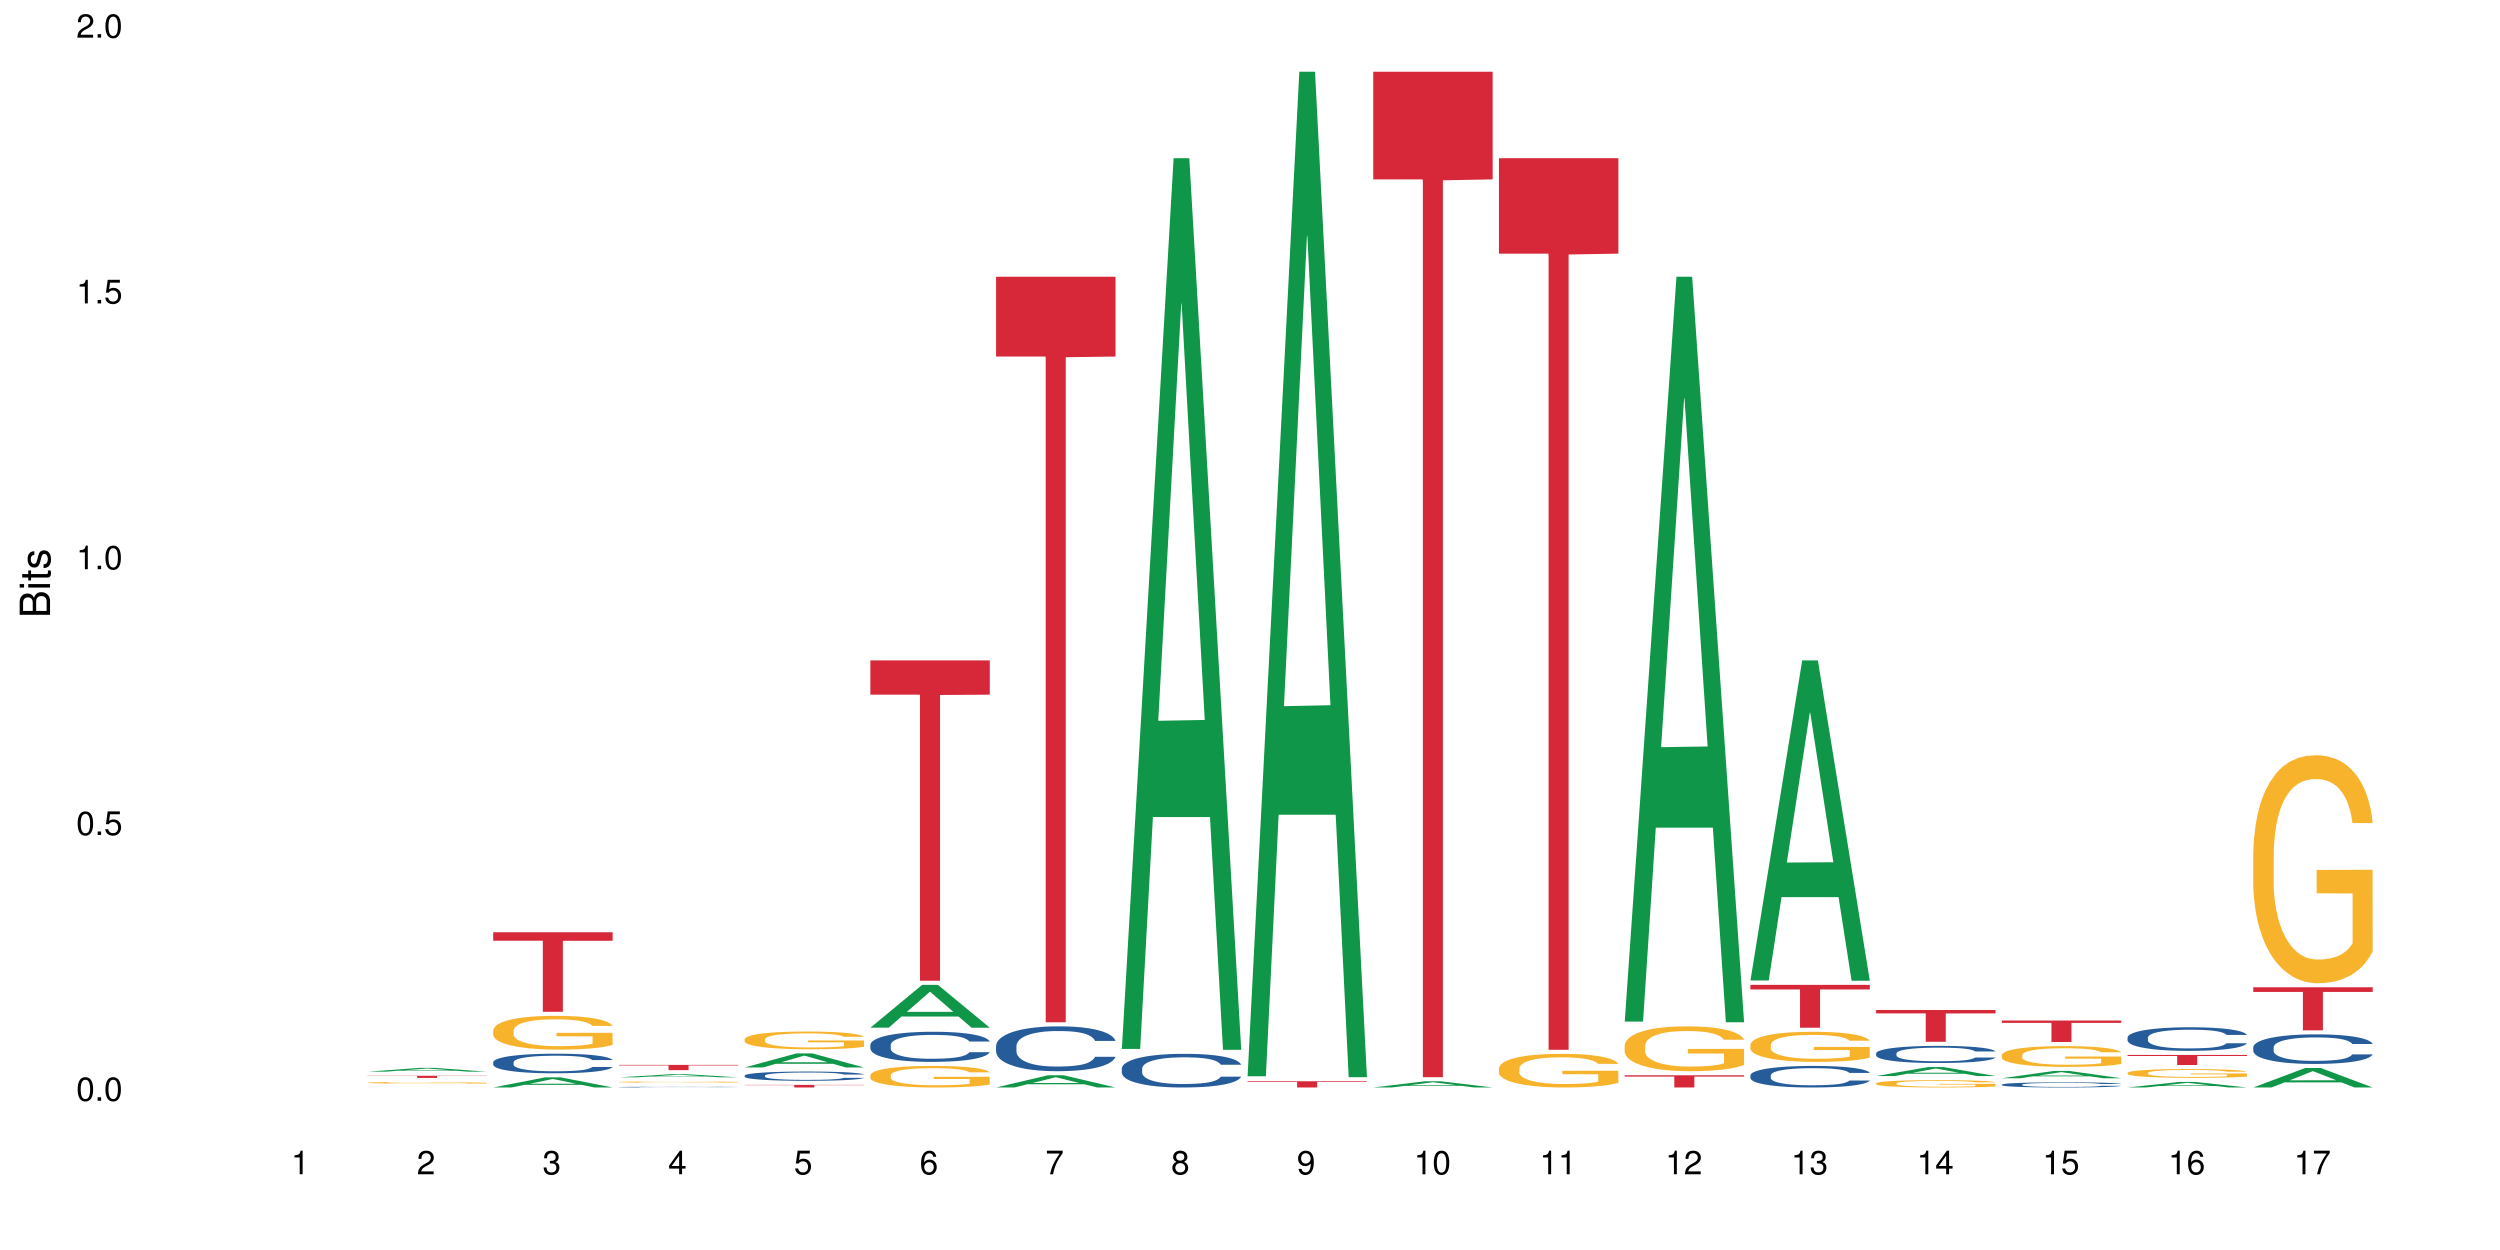 <?xml version="1.0" encoding="UTF-8"?>
<svg xmlns="http://www.w3.org/2000/svg" xmlns:xlink="http://www.w3.org/1999/xlink" width="720pt" height="360pt" viewBox="0 0 720 360" version="1.1">
<defs>
<g>
<symbol overflow="visible" id="glyph0-0">
<path style="stroke:none;" d=""/>
</symbol>
<symbol overflow="visible" id="glyph0-1">
<path style="stroke:none;" d="M 2.641 -6.797 C 2 -6.797 1.422 -6.531 1.078 -6.047 C 0.641 -5.453 0.406 -4.547 0.406 -3.297 C 0.406 -1 1.188 0.219 2.641 0.219 C 4.078 0.219 4.859 -1 4.859 -3.234 C 4.859 -4.562 4.656 -5.438 4.203 -6.047 C 3.844 -6.531 3.281 -6.797 2.641 -6.797 Z M 2.641 -6.047 C 3.547 -6.047 4 -5.125 4 -3.312 C 4 -1.375 3.562 -0.484 2.625 -0.484 C 1.734 -0.484 1.281 -1.422 1.281 -3.281 C 1.281 -5.141 1.734 -6.047 2.641 -6.047 Z M 2.641 -6.047 "/>
</symbol>
<symbol overflow="visible" id="glyph0-2">
<path style="stroke:none;" d="M 1.828 -1 L 0.828 -1 L 0.828 0 L 1.828 0 Z M 1.828 -1 "/>
</symbol>
<symbol overflow="visible" id="glyph0-3">
<path style="stroke:none;" d="M 4.562 -6.797 L 1.062 -6.797 L 0.547 -3.094 L 1.328 -3.094 C 1.719 -3.562 2.047 -3.734 2.578 -3.734 C 3.484 -3.734 4.062 -3.109 4.062 -2.094 C 4.062 -1.125 3.484 -0.531 2.578 -0.531 C 1.828 -0.531 1.375 -0.906 1.188 -1.672 L 0.328 -1.672 C 0.453 -1.109 0.547 -0.844 0.75 -0.594 C 1.125 -0.078 1.828 0.219 2.594 0.219 C 3.969 0.219 4.922 -0.781 4.922 -2.219 C 4.922 -3.562 4.031 -4.484 2.719 -4.484 C 2.25 -4.484 1.859 -4.359 1.469 -4.062 L 1.734 -5.969 L 4.562 -5.969 Z M 4.562 -6.797 "/>
</symbol>
<symbol overflow="visible" id="glyph0-4">
<path style="stroke:none;" d="M 2.484 -4.844 L 2.484 0 L 3.328 0 L 3.328 -6.797 L 2.766 -6.797 C 2.469 -5.75 2.281 -5.609 0.984 -5.453 L 0.984 -4.844 Z M 2.484 -4.844 "/>
</symbol>
<symbol overflow="visible" id="glyph0-5">
<path style="stroke:none;" d="M 4.859 -0.828 L 1.281 -0.828 C 1.359 -1.391 1.672 -1.75 2.5 -2.234 L 3.469 -2.75 C 4.406 -3.266 4.906 -3.969 4.906 -4.812 C 4.906 -5.375 4.672 -5.906 4.266 -6.266 C 3.859 -6.625 3.375 -6.797 2.719 -6.797 C 1.859 -6.797 1.219 -6.5 0.844 -5.922 C 0.609 -5.562 0.5 -5.125 0.484 -4.438 L 1.328 -4.438 C 1.359 -4.906 1.406 -5.188 1.531 -5.406 C 1.75 -5.812 2.188 -6.062 2.703 -6.062 C 3.469 -6.062 4.031 -5.516 4.031 -4.781 C 4.031 -4.25 3.719 -3.797 3.125 -3.438 L 2.234 -2.938 C 0.812 -2.141 0.406 -1.5 0.328 0 L 4.859 0 Z M 4.859 -0.828 "/>
</symbol>
<symbol overflow="visible" id="glyph0-6">
<path style="stroke:none;" d="M 2.125 -3.125 L 2.578 -3.125 C 3.516 -3.125 3.984 -2.703 3.984 -1.891 C 3.984 -1.031 3.469 -0.531 2.578 -0.531 C 1.656 -0.531 1.203 -0.984 1.156 -1.969 L 0.312 -1.969 C 0.344 -1.422 0.438 -1.078 0.609 -0.766 C 0.953 -0.109 1.625 0.219 2.547 0.219 C 3.953 0.219 4.859 -0.609 4.859 -1.906 C 4.859 -2.766 4.516 -3.25 3.703 -3.516 C 4.344 -3.766 4.656 -4.25 4.656 -4.938 C 4.656 -6.109 3.875 -6.797 2.578 -6.797 C 1.203 -6.797 0.484 -6.047 0.453 -4.609 L 1.297 -4.609 C 1.312 -5.016 1.344 -5.25 1.453 -5.453 C 1.641 -5.828 2.062 -6.062 2.594 -6.062 C 3.344 -6.062 3.797 -5.625 3.797 -4.906 C 3.797 -4.422 3.609 -4.141 3.25 -3.984 C 3.016 -3.891 2.719 -3.844 2.125 -3.844 Z M 2.125 -3.125 "/>
</symbol>
<symbol overflow="visible" id="glyph0-7">
<path style="stroke:none;" d="M 3.141 -1.625 L 3.141 0 L 3.984 0 L 3.984 -1.625 L 4.984 -1.625 L 4.984 -2.391 L 3.984 -2.391 L 3.984 -6.797 L 3.359 -6.797 L 0.266 -2.516 L 0.266 -1.625 Z M 3.141 -2.391 L 1 -2.391 L 3.141 -5.359 Z M 3.141 -2.391 "/>
</symbol>
<symbol overflow="visible" id="glyph0-8">
<path style="stroke:none;" d="M 4.781 -5.031 C 4.609 -6.141 3.891 -6.797 2.844 -6.797 C 2.094 -6.797 1.422 -6.438 1.031 -5.828 C 0.609 -5.172 0.406 -4.344 0.406 -3.094 C 0.406 -1.953 0.578 -1.234 0.984 -0.625 C 1.359 -0.078 1.953 0.219 2.703 0.219 C 3.984 0.219 4.922 -0.734 4.922 -2.078 C 4.922 -3.344 4.062 -4.234 2.844 -4.234 C 2.172 -4.234 1.641 -3.969 1.281 -3.469 C 1.281 -5.125 1.828 -6.047 2.797 -6.047 C 3.391 -6.047 3.797 -5.672 3.938 -5.031 Z M 2.734 -3.484 C 3.547 -3.484 4.062 -2.922 4.062 -2 C 4.062 -1.156 3.484 -0.531 2.703 -0.531 C 1.922 -0.531 1.328 -1.188 1.328 -2.047 C 1.328 -2.891 1.906 -3.484 2.734 -3.484 Z M 2.734 -3.484 "/>
</symbol>
<symbol overflow="visible" id="glyph0-9">
<path style="stroke:none;" d="M 4.984 -6.797 L 0.438 -6.797 L 0.438 -5.969 L 4.109 -5.969 C 2.5 -3.656 1.828 -2.234 1.328 0 L 2.219 0 C 2.594 -2.172 3.453 -4.047 4.984 -6.094 Z M 4.984 -6.797 "/>
</symbol>
<symbol overflow="visible" id="glyph0-10">
<path style="stroke:none;" d="M 3.75 -3.578 C 4.453 -4 4.688 -4.344 4.688 -4.984 C 4.688 -6.047 3.844 -6.797 2.641 -6.797 C 1.438 -6.797 0.594 -6.047 0.594 -4.984 C 0.594 -4.359 0.828 -4.016 1.516 -3.578 C 0.734 -3.203 0.359 -2.641 0.359 -1.891 C 0.359 -0.641 1.297 0.219 2.641 0.219 C 3.984 0.219 4.922 -0.641 4.922 -1.875 C 4.922 -2.641 4.531 -3.203 3.75 -3.578 Z M 2.641 -6.047 C 3.359 -6.047 3.812 -5.625 3.812 -4.969 C 3.812 -4.344 3.344 -3.922 2.641 -3.922 C 1.922 -3.922 1.453 -4.344 1.453 -4.984 C 1.453 -5.625 1.922 -6.047 2.641 -6.047 Z M 2.641 -3.203 C 3.484 -3.203 4.062 -2.672 4.062 -1.875 C 4.062 -1.062 3.484 -0.531 2.625 -0.531 C 1.797 -0.531 1.219 -1.078 1.219 -1.875 C 1.219 -2.672 1.797 -3.203 2.641 -3.203 Z M 2.641 -3.203 "/>
</symbol>
<symbol overflow="visible" id="glyph0-11">
<path style="stroke:none;" d="M 0.516 -1.547 C 0.672 -0.438 1.406 0.219 2.438 0.219 C 3.188 0.219 3.859 -0.141 4.266 -0.75 C 4.688 -1.406 4.891 -2.25 4.891 -3.484 C 4.891 -4.625 4.703 -5.359 4.312 -5.953 C 3.938 -6.5 3.344 -6.797 2.594 -6.797 C 1.297 -6.797 0.359 -5.844 0.359 -4.516 C 0.359 -3.25 1.234 -2.344 2.453 -2.344 C 3.094 -2.344 3.562 -2.578 4.016 -3.109 C 4 -1.453 3.469 -0.531 2.5 -0.531 C 1.906 -0.531 1.484 -0.906 1.359 -1.547 Z M 2.578 -6.062 C 3.375 -6.062 3.969 -5.406 3.969 -4.531 C 3.969 -3.688 3.375 -3.094 2.547 -3.094 C 1.734 -3.094 1.234 -3.672 1.234 -4.578 C 1.234 -5.438 1.797 -6.062 2.578 -6.062 Z M 2.578 -6.062 "/>
</symbol>
<symbol overflow="visible" id="glyph1-0">
<path style="stroke:none;" d=""/>
</symbol>
<symbol overflow="visible" id="glyph1-1">
<path style="stroke:none;" d="M 0 -0.953 L 0 -4.891 C 0 -5.719 -0.234 -6.344 -0.734 -6.797 C -1.188 -7.234 -1.812 -7.469 -2.5 -7.469 C -3.547 -7.469 -4.188 -7 -4.625 -5.875 C -4.984 -6.672 -5.641 -7.094 -6.531 -7.094 C -7.156 -7.094 -7.734 -6.859 -8.141 -6.391 C -8.562 -5.938 -8.75 -5.344 -8.75 -4.5 L -8.75 -0.953 Z M -4.984 -2.062 L -7.766 -2.062 L -7.766 -4.219 C -7.766 -4.844 -7.688 -5.203 -7.453 -5.5 C -7.219 -5.812 -6.859 -5.969 -6.375 -5.969 C -5.906 -5.969 -5.531 -5.812 -5.297 -5.5 C -5.062 -5.203 -4.984 -4.844 -4.984 -4.219 Z M -0.984 -2.062 L -4 -2.062 L -4 -4.781 C -4 -5.328 -3.859 -5.688 -3.578 -5.953 C -3.297 -6.219 -2.922 -6.359 -2.484 -6.359 C -2.062 -6.359 -1.688 -6.219 -1.406 -5.953 C -1.109 -5.688 -0.984 -5.328 -0.984 -4.781 Z M -0.984 -2.062 "/>
</symbol>
<symbol overflow="visible" id="glyph1-2">
<path style="stroke:none;" d="M -6.281 -1.797 L -6.281 -0.797 L 0 -0.797 L 0 -1.797 Z M -8.75 -1.797 L -8.75 -0.797 L -7.484 -0.797 L -7.484 -1.797 Z M -8.75 -1.797 "/>
</symbol>
<symbol overflow="visible" id="glyph1-3">
<path style="stroke:none;" d="M -6.281 -3.047 L -6.281 -2.016 L -8.016 -2.016 L -8.016 -1.016 L -6.281 -1.016 L -6.281 -0.172 L -5.469 -0.172 L -5.469 -1.016 L -0.719 -1.016 C -0.078 -1.016 0.281 -1.453 0.281 -2.234 C 0.281 -2.469 0.25 -2.719 0.188 -3.047 L -0.641 -3.047 C -0.609 -2.922 -0.594 -2.766 -0.594 -2.562 C -0.594 -2.141 -0.719 -2.016 -1.156 -2.016 L -5.469 -2.016 L -5.469 -3.047 Z M -6.281 -3.047 "/>
</symbol>
<symbol overflow="visible" id="glyph1-4">
<path style="stroke:none;" d="M -4.531 -5.25 C -5.766 -5.25 -6.469 -4.422 -6.469 -2.969 C -6.469 -1.516 -5.719 -0.562 -4.547 -0.562 C -3.562 -0.562 -3.094 -1.062 -2.734 -2.562 L -2.516 -3.484 C -2.344 -4.188 -2.094 -4.469 -1.625 -4.469 C -1.047 -4.469 -0.641 -3.875 -0.641 -3 C -0.641 -2.453 -0.797 -2 -1.062 -1.75 C -1.25 -1.594 -1.422 -1.531 -1.875 -1.469 L -1.875 -0.406 C -0.422 -0.453 0.281 -1.266 0.281 -2.922 C 0.281 -4.5 -0.5 -5.516 -1.719 -5.516 C -2.656 -5.516 -3.172 -4.984 -3.469 -3.734 L -3.703 -2.766 C -3.891 -1.953 -4.156 -1.609 -4.594 -1.609 C -5.172 -1.609 -5.547 -2.125 -5.547 -2.938 C -5.547 -3.75 -5.203 -4.172 -4.531 -4.203 Z M -4.531 -5.25 "/>
</symbol>
</g>
</defs>
<g id="surface63037">
<rect x="0" y="0" width="720" height="360" style="fill:rgb(100%,100%,100%);fill-opacity:1;stroke:none;"/>
<path style=" stroke:none;fill-rule:nonzero;fill:rgb(6.275%,58.824%,28.235%);fill-opacity:1;" d="M 105.836 308.648 L 105.871 308.648 L 120.758 307.551 L 125.277 307.551 L 140.234 308.648 L 134.977 308.648 L 131.23 308.363 L 114.805 308.363 L 111.129 308.648 L 105.836 308.648 L 116.383 308.246 L 129.723 308.246 L 123.07 307.73 L 122.996 307.73 L 122.926 307.734 L 116.348 308.246 L 116.383 308.246 Z M 105.836 308.648 "/>
<path style=" stroke:none;fill-rule:nonzero;fill:rgb(96.863%,70.196%,16.863%);fill-opacity:1;" d="M 105.836 311.82 L 105.879 311.82 L 105.879 311.812 L 106.047 311.793 L 106.465 311.766 L 107.012 311.742 L 107.598 311.727 L 107.977 311.715 L 108.605 311.703 L 109.148 311.691 L 110.535 311.672 L 112.297 311.656 L 113.262 311.648 L 114.352 311.641 L 115.902 311.633 L 116.617 311.629 L 118.797 311.621 L 121.273 311.617 L 126.977 311.617 L 129.328 311.621 L 130.668 311.629 L 131.719 311.633 L 132.809 311.637 L 134.152 311.645 L 135.41 311.656 L 136.414 311.668 L 137.422 311.68 L 138.262 311.695 L 138.973 311.711 L 139.605 311.727 L 139.98 311.742 L 140.234 311.758 L 134.402 311.758 L 134.066 311.742 L 133.688 311.73 L 133.059 311.715 L 131.801 311.699 L 130.629 311.688 L 129.621 311.68 L 128.363 311.672 L 127.145 311.668 L 120.688 311.668 L 119.512 311.672 L 118.672 311.676 L 117.496 311.684 L 116.785 311.688 L 116.363 311.691 L 115.105 311.703 L 114.27 311.719 L 113.805 311.727 L 113.219 311.738 L 112.801 311.75 L 112.34 311.77 L 112.086 311.781 L 111.75 311.809 L 111.707 311.891 L 111.836 311.906 L 112.086 311.922 L 112.422 311.938 L 112.926 311.957 L 113.43 311.969 L 114.309 311.984 L 115.066 311.996 L 115.652 312.004 L 116.785 312.016 L 117.246 312.02 L 118.336 312.027 L 119.469 312.035 L 120.852 312.039 L 121.902 312.043 L 128.234 312.043 L 129.828 312.039 L 130.922 312.035 L 131.633 312.031 L 132.516 312.027 L 133.145 312.023 L 133.73 312.016 L 134.445 312.012 L 134.445 311.906 L 124.082 311.906 L 124.082 311.855 L 140.191 311.855 L 140.234 312.027 L 139.352 312.039 L 138.262 312.051 L 137.211 312.059 L 136.121 312.066 L 134.57 312.074 L 133.312 312.078 L 131.383 312.086 L 129.621 312.09 L 127.773 312.094 L 122.488 312.094 L 120.645 312.09 L 119.176 312.086 L 117.832 312.082 L 116.492 312.078 L 114.812 312.066 L 113.723 312.059 L 112.59 312.051 L 111.457 312.039 L 110.449 312.027 L 109.781 312.02 L 109.109 312.008 L 108.395 311.996 L 107.219 311.969 L 106.758 311.953 L 106.422 311.938 L 106.09 311.918 L 105.922 311.902 L 105.836 311.891 Z M 105.836 311.82 "/>
<path style=" stroke:none;fill-rule:nonzero;fill:rgb(83.922%,15.686%,22.353%);fill-opacity:1;" d="M 105.836 309.824 L 140.234 309.824 L 140.234 309.891 L 125.898 309.891 L 125.898 310.441 L 120.129 310.441 L 120.129 309.891 L 105.836 309.891 Z M 105.836 309.824 "/>
<path style=" stroke:none;fill-rule:nonzero;fill:rgb(6.275%,58.824%,28.235%);fill-opacity:1;" d="M 142.043 313.191 L 142.078 313.191 L 156.965 310.281 L 161.484 310.281 L 176.441 313.195 L 171.184 313.195 L 167.438 312.434 L 151.012 312.434 L 147.336 313.191 L 142.043 313.191 L 152.59 312.121 L 165.93 312.117 L 159.277 310.758 L 159.203 310.754 L 159.133 310.762 L 152.555 312.117 L 152.59 312.121 Z M 142.043 313.191 "/>
<path style=" stroke:none;fill-rule:nonzero;fill:rgb(14.51%,36.078%,60%);fill-opacity:1;" d="M 142.043 305.922 L 142.086 305.918 L 142.086 305.793 L 142.211 305.598 L 142.504 305.348 L 142.797 305.18 L 143.555 304.875 L 144.602 304.582 L 145.691 304.355 L 146.488 304.219 L 147.203 304.117 L 148.84 303.926 L 149.887 303.828 L 151.02 303.742 L 152.402 303.652 L 153.41 303.602 L 155.676 303.52 L 157.355 303.484 L 158.652 303.469 L 161.465 303.469 L 163.145 303.488 L 164.359 303.516 L 165.703 303.555 L 166.832 303.602 L 168.805 303.715 L 170.566 303.859 L 171.363 303.941 L 172.621 304.102 L 173.586 304.258 L 174.258 304.391 L 175.012 304.582 L 175.684 304.812 L 176.188 305.074 L 176.441 305.297 L 170.566 305.297 L 170.273 305.09 L 169.938 304.93 L 169.309 304.719 L 168.68 304.57 L 167.797 304.422 L 167 304.324 L 165.91 304.227 L 164.945 304.164 L 163.941 304.117 L 162.977 304.086 L 161.129 304.055 L 158.988 304.055 L 158.191 304.066 L 156.559 304.105 L 155.676 304.145 L 154.418 304.215 L 153.535 304.281 L 152.488 304.387 L 151.773 304.473 L 150.895 304.605 L 150.266 304.727 L 149.551 304.895 L 149.133 305.023 L 148.754 305.168 L 148.418 305.34 L 148.168 305.52 L 148 305.711 L 147.914 305.895 L 147.914 306.695 L 148 306.879 L 148.211 307.098 L 148.754 307.41 L 149.551 307.684 L 150.473 307.902 L 151.355 308.055 L 151.859 308.129 L 152.531 308.211 L 153.578 308.312 L 155.09 308.418 L 155.969 308.457 L 157.312 308.5 L 158.695 308.52 L 160.543 308.52 L 162.18 308.5 L 163.27 308.473 L 164.402 308.434 L 165.953 308.344 L 166.918 308.262 L 167.758 308.164 L 168.387 308.066 L 168.805 307.984 L 169.434 307.824 L 169.938 307.648 L 170.316 307.469 L 170.566 307.293 L 176.441 307.293 L 176.188 307.5 L 175.812 307.699 L 175.434 307.848 L 174.848 308.031 L 174.176 308.191 L 173.211 308.371 L 172.414 308.488 L 171.363 308.617 L 170.398 308.715 L 169.352 308.805 L 167.797 308.906 L 166.793 308.957 L 165.703 309.004 L 164.402 309.047 L 162.766 309.082 L 161.004 309.102 L 159.367 309.105 L 157.605 309.098 L 156.305 309.074 L 154.586 309.031 L 152.445 308.938 L 150.895 308.84 L 149.676 308.742 L 148.629 308.637 L 147.453 308.5 L 145.945 308.273 L 145.02 308.098 L 144.391 307.953 L 143.68 307.75 L 143.176 307.57 L 142.59 307.281 L 142.168 306.918 L 142.043 306.633 Z M 142.043 305.922 "/>
<path style=" stroke:none;fill-rule:nonzero;fill:rgb(96.863%,70.196%,16.863%);fill-opacity:1;" d="M 142.043 296.73 L 142.086 296.723 L 142.086 296.543 L 142.254 296.145 L 142.672 295.594 L 143.219 295.141 L 143.805 294.785 L 144.184 294.598 L 144.812 294.332 L 145.355 294.137 L 146.742 293.738 L 148.504 293.363 L 149.469 293.203 L 150.559 293.051 L 152.109 292.883 L 152.824 292.82 L 155.004 292.68 L 157.48 292.59 L 160.207 292.562 L 161.465 292.574 L 163.184 292.609 L 165.535 292.707 L 166.875 292.797 L 167.926 292.883 L 169.016 293 L 170.359 293.176 L 171.617 293.391 L 172.621 293.605 L 173.629 293.871 L 174.469 294.156 L 175.18 294.465 L 175.812 294.84 L 176.188 295.148 L 176.441 295.461 L 170.609 295.461 L 170.273 295.148 L 169.895 294.91 L 169.266 294.617 L 168.637 294.402 L 168.008 294.234 L 166.832 294.004 L 165.828 293.859 L 164.57 293.738 L 163.352 293.656 L 161.969 293.605 L 161.129 293.586 L 158.906 293.586 L 156.891 293.648 L 155.719 293.719 L 154.879 293.789 L 153.703 293.922 L 152.992 294.031 L 152.57 294.102 L 151.312 294.375 L 150.473 294.625 L 150.012 294.793 L 149.426 295.062 L 149.008 295.301 L 148.547 295.656 L 148.293 295.922 L 147.957 296.527 L 147.914 298.125 L 148.043 298.465 L 148.293 298.828 L 148.629 299.148 L 149.133 299.484 L 149.637 299.742 L 150.516 300.09 L 151.273 300.32 L 151.859 300.473 L 152.992 300.711 L 153.453 300.793 L 154.543 300.949 L 155.676 301.074 L 157.059 301.184 L 158.109 301.234 L 159.785 301.281 L 161.926 301.281 L 164.441 301.227 L 166.035 301.156 L 167.129 301.086 L 167.84 301.023 L 168.723 300.926 L 169.352 300.836 L 169.938 300.738 L 170.652 300.586 L 170.652 298.465 L 160.289 298.453 L 160.289 297.461 L 176.398 297.449 L 176.441 300.926 L 175.559 301.164 L 174.469 301.395 L 173.418 301.574 L 172.328 301.723 L 170.777 301.895 L 169.52 302 L 167.59 302.125 L 165.828 302.203 L 163.98 302.258 L 162.344 302.285 L 160.418 302.293 L 158.695 302.273 L 156.852 302.223 L 155.383 302.148 L 154.039 302.062 L 152.699 301.945 L 151.02 301.758 L 149.93 301.609 L 148.797 301.422 L 147.664 301.199 L 146.656 300.961 L 145.984 300.773 L 145.316 300.559 L 144.602 300.293 L 143.93 299.992 L 143.426 299.715 L 142.965 299.406 L 142.629 299.113 L 142.293 298.711 L 142.129 298.391 L 142.043 298.117 Z M 142.043 296.73 "/>
<path style=" stroke:none;fill-rule:nonzero;fill:rgb(83.922%,15.686%,22.353%);fill-opacity:1;" d="M 142.043 268.484 L 176.441 268.484 L 176.441 270.938 L 162.105 270.961 L 162.105 291.391 L 156.336 291.391 L 156.336 270.98 L 156.254 270.938 L 142.043 270.938 Z M 142.043 268.484 "/>
<path style=" stroke:none;fill-rule:nonzero;fill:rgb(6.275%,58.824%,28.235%);fill-opacity:1;" d="M 178.25 310.277 L 178.285 310.273 L 193.172 309.375 L 197.691 309.375 L 212.648 310.277 L 207.391 310.277 L 203.645 310.043 L 187.219 310.043 L 183.543 310.277 L 178.25 310.277 L 188.797 309.945 L 202.137 309.945 L 195.484 309.523 L 195.41 309.523 L 195.34 309.527 L 188.762 309.945 L 188.797 309.945 Z M 178.25 310.277 "/>
<path style=" stroke:none;fill-rule:nonzero;fill:rgb(14.51%,36.078%,60%);fill-opacity:1;" d="M 178.25 313.078 L 178.293 313.078 L 178.293 313.074 L 178.418 313.066 L 179.004 313.051 L 179.762 313.039 L 180.809 313.027 L 181.898 313.02 L 182.695 313.016 L 183.41 313.012 L 185.047 313.004 L 186.094 313 L 187.227 312.996 L 188.609 312.996 L 189.617 312.992 L 191.883 312.988 L 200.566 312.988 L 201.91 312.992 L 203.039 312.992 L 205.012 312.996 L 206.773 313.004 L 207.57 313.004 L 208.828 313.012 L 209.793 313.016 L 210.465 313.023 L 211.219 313.027 L 211.891 313.039 L 212.395 313.047 L 212.648 313.055 L 206.773 313.055 L 206.48 313.047 L 206.145 313.043 L 204.887 313.027 L 204.004 313.023 L 203.207 313.02 L 202.117 313.016 L 201.152 313.012 L 199.184 313.012 L 197.336 313.008 L 195.195 313.008 L 194.398 313.012 L 191.883 313.012 L 190.625 313.016 L 189.742 313.02 L 188.695 313.023 L 187.98 313.023 L 187.102 313.031 L 186.473 313.035 L 185.758 313.039 L 185.34 313.047 L 184.961 313.051 L 184.625 313.059 L 184.375 313.062 L 184.207 313.07 L 184.121 313.078 L 184.121 313.105 L 184.207 313.113 L 184.418 313.121 L 184.961 313.133 L 185.758 313.145 L 186.68 313.152 L 187.562 313.156 L 188.066 313.16 L 188.738 313.164 L 189.785 313.168 L 191.297 313.172 L 193.52 313.172 L 194.902 313.176 L 196.75 313.176 L 198.387 313.172 L 200.609 313.172 L 202.16 313.168 L 203.125 313.164 L 203.965 313.16 L 204.594 313.156 L 205.012 313.156 L 205.641 313.148 L 206.145 313.141 L 206.523 313.137 L 206.773 313.129 L 212.648 313.129 L 212.395 313.137 L 212.016 313.145 L 211.641 313.148 L 211.055 313.156 L 210.383 313.16 L 209.418 313.168 L 208.621 313.172 L 207.57 313.18 L 206.605 313.18 L 205.559 313.184 L 204.004 313.188 L 203 313.191 L 201.91 313.191 L 200.609 313.195 L 192.512 313.195 L 190.793 313.191 L 188.652 313.191 L 187.102 313.188 L 185.883 313.184 L 184.836 313.18 L 183.66 313.172 L 182.152 313.164 L 181.227 313.16 L 180.598 313.152 L 179.887 313.145 L 179.383 313.141 L 178.797 313.129 L 178.375 313.113 L 178.25 313.105 Z M 178.25 313.078 "/>
<path style=" stroke:none;fill-rule:nonzero;fill:rgb(96.863%,70.196%,16.863%);fill-opacity:1;" d="M 178.25 311.605 L 178.293 311.605 L 178.293 311.598 L 178.461 311.586 L 178.879 311.562 L 179.426 311.547 L 180.012 311.535 L 180.391 311.527 L 181.02 311.516 L 181.562 311.508 L 182.949 311.496 L 184.711 311.48 L 185.676 311.477 L 186.766 311.469 L 188.316 311.465 L 189.031 311.461 L 191.211 311.457 L 193.688 311.453 L 199.391 311.453 L 201.742 311.457 L 203.082 311.461 L 204.133 311.465 L 205.223 311.469 L 206.562 311.473 L 207.824 311.48 L 208.828 311.488 L 209.836 311.5 L 210.676 311.512 L 211.387 311.523 L 212.016 311.535 L 212.395 311.547 L 212.648 311.559 L 206.816 311.559 L 206.48 311.547 L 206.102 311.539 L 205.473 311.527 L 204.215 311.512 L 203.039 311.504 L 202.035 311.5 L 200.777 311.496 L 199.559 311.492 L 198.176 311.488 L 195.113 311.488 L 193.098 311.492 L 191.926 311.496 L 191.086 311.496 L 189.91 311.5 L 189.199 311.504 L 188.777 311.508 L 187.52 311.52 L 186.68 311.527 L 186.219 311.535 L 185.633 311.543 L 185.215 311.555 L 184.754 311.566 L 184.5 311.574 L 184.164 311.598 L 184.121 311.656 L 184.25 311.672 L 184.5 311.684 L 184.836 311.695 L 185.844 311.719 L 186.723 311.73 L 187.48 311.738 L 188.066 311.746 L 189.199 311.754 L 189.66 311.758 L 190.75 311.762 L 191.883 311.77 L 193.266 311.773 L 200.648 311.773 L 202.242 311.77 L 203.336 311.77 L 204.047 311.766 L 204.93 311.762 L 205.559 311.758 L 206.145 311.754 L 206.859 311.75 L 206.859 311.672 L 196.496 311.672 L 196.496 311.633 L 212.605 311.633 L 212.648 311.762 L 211.766 311.77 L 210.676 311.781 L 209.625 311.785 L 208.535 311.793 L 206.984 311.797 L 205.727 311.801 L 203.797 311.809 L 202.035 311.809 L 200.188 311.812 L 194.902 311.812 L 193.059 311.809 L 191.59 311.809 L 190.246 311.805 L 188.906 311.801 L 187.227 311.793 L 186.137 311.789 L 183.871 311.773 L 182.863 311.762 L 182.191 311.758 L 181.523 311.75 L 180.809 311.738 L 180.137 311.727 L 179.633 311.719 L 179.172 311.707 L 178.836 311.695 L 178.5 311.68 L 178.336 311.668 L 178.25 311.656 Z M 178.25 311.605 "/>
<path style=" stroke:none;fill-rule:nonzero;fill:rgb(83.922%,15.686%,22.353%);fill-opacity:1;" d="M 178.25 306.688 L 212.648 306.688 L 212.648 306.852 L 198.312 306.852 L 198.312 308.203 L 192.543 308.203 L 192.543 306.852 L 178.25 306.852 Z M 178.25 306.688 "/>
<path style=" stroke:none;fill-rule:nonzero;fill:rgb(6.275%,58.824%,28.235%);fill-opacity:1;" d="M 214.457 307.43 L 214.492 307.426 L 229.379 303.371 L 233.898 303.371 L 248.855 307.434 L 243.598 307.434 L 239.852 306.371 L 223.422 306.371 L 219.75 307.43 L 214.457 307.43 L 225.004 305.934 L 238.344 305.93 L 231.691 304.035 L 231.617 304.031 L 231.547 304.043 L 224.969 305.93 L 225.004 305.934 Z M 214.457 307.43 "/>
<path style=" stroke:none;fill-rule:nonzero;fill:rgb(14.51%,36.078%,60%);fill-opacity:1;" d="M 214.457 309.77 L 214.5 309.766 L 214.5 309.707 L 214.625 309.613 L 214.918 309.5 L 215.211 309.418 L 215.969 309.273 L 217.016 309.137 L 218.105 309.027 L 218.902 308.965 L 219.617 308.914 L 221.254 308.824 L 222.301 308.777 L 223.434 308.738 L 224.816 308.695 L 225.824 308.672 L 228.09 308.633 L 229.77 308.617 L 231.066 308.609 L 233.879 308.609 L 235.555 308.617 L 236.773 308.629 L 238.117 308.648 L 239.246 308.672 L 241.219 308.727 L 242.98 308.793 L 243.777 308.832 L 245.035 308.91 L 246 308.98 L 246.672 309.043 L 247.426 309.137 L 248.098 309.246 L 248.602 309.367 L 248.855 309.473 L 242.98 309.473 L 242.688 309.375 L 242.352 309.301 L 241.723 309.199 L 241.094 309.129 L 240.211 309.059 L 239.414 309.012 L 238.324 308.965 L 237.359 308.938 L 236.352 308.914 L 235.391 308.902 L 233.543 308.887 L 231.402 308.887 L 230.605 308.891 L 228.973 308.91 L 228.09 308.93 L 226.832 308.961 L 225.949 308.992 L 224.902 309.043 L 224.188 309.082 L 223.309 309.148 L 222.68 309.203 L 221.965 309.285 L 221.547 309.344 L 221.168 309.414 L 220.832 309.492 L 220.582 309.578 L 220.414 309.668 L 220.328 309.758 L 220.328 310.133 L 220.414 310.223 L 220.625 310.324 L 221.168 310.473 L 221.965 310.602 L 222.887 310.703 L 223.77 310.777 L 224.273 310.812 L 224.945 310.852 L 225.992 310.898 L 227.504 310.949 L 228.383 310.969 L 229.727 310.988 L 231.109 310.996 L 232.957 310.996 L 234.59 310.988 L 235.684 310.977 L 236.816 310.957 L 238.367 310.914 L 239.332 310.875 L 240.172 310.828 L 240.801 310.781 L 241.219 310.742 L 241.848 310.668 L 242.352 310.586 L 242.73 310.5 L 242.98 310.418 L 248.855 310.418 L 248.602 310.516 L 248.223 310.609 L 247.848 310.68 L 247.258 310.766 L 246.59 310.84 L 245.625 310.926 L 244.828 310.984 L 243.777 311.043 L 242.812 311.09 L 241.766 311.133 L 240.211 311.18 L 239.207 311.203 L 238.117 311.227 L 236.816 311.246 L 235.18 311.262 L 233.418 311.273 L 231.781 311.273 L 230.02 311.27 L 228.719 311.262 L 227 311.238 L 224.859 311.195 L 223.309 311.148 L 222.09 311.102 L 221.043 311.055 L 219.867 310.988 L 218.359 310.879 L 217.434 310.797 L 216.805 310.73 L 216.094 310.633 L 215.59 310.547 L 215.004 310.414 L 214.582 310.238 L 214.457 310.105 Z M 214.457 309.77 "/>
<path style=" stroke:none;fill-rule:nonzero;fill:rgb(96.863%,70.196%,16.863%);fill-opacity:1;" d="M 214.457 299.273 L 214.5 299.27 L 214.5 299.176 L 214.668 298.965 L 215.086 298.676 L 215.633 298.438 L 216.219 298.25 L 216.598 298.152 L 217.227 298.012 L 217.77 297.91 L 219.156 297.699 L 220.918 297.504 L 221.883 297.422 L 222.973 297.34 L 224.523 297.254 L 225.238 297.219 L 227.418 297.145 L 229.895 297.098 L 232.621 297.086 L 233.879 297.09 L 235.598 297.105 L 237.949 297.16 L 239.289 297.207 L 240.34 297.254 L 241.43 297.312 L 242.77 297.406 L 244.031 297.52 L 245.035 297.629 L 246.043 297.77 L 246.883 297.918 L 247.594 298.082 L 248.223 298.277 L 248.602 298.441 L 248.855 298.605 L 243.023 298.605 L 242.688 298.441 L 242.309 298.316 L 241.68 298.164 L 241.051 298.051 L 240.422 297.961 L 239.246 297.84 L 238.242 297.766 L 236.984 297.699 L 235.766 297.656 L 234.383 297.629 L 233.543 297.621 L 231.32 297.621 L 229.305 297.652 L 228.133 297.691 L 227.293 297.727 L 226.117 297.797 L 225.406 297.855 L 224.984 297.891 L 223.727 298.035 L 222.887 298.168 L 222.426 298.254 L 221.84 298.395 L 221.422 298.523 L 220.957 298.707 L 220.707 298.848 L 220.371 299.164 L 220.328 300.008 L 220.457 300.184 L 220.707 300.375 L 221.043 300.543 L 221.547 300.719 L 222.051 300.855 L 222.93 301.039 L 223.684 301.16 L 224.273 301.238 L 225.406 301.363 L 225.867 301.406 L 226.957 301.492 L 228.09 301.555 L 229.473 301.613 L 230.523 301.641 L 232.199 301.664 L 234.34 301.664 L 236.855 301.637 L 238.449 301.598 L 239.543 301.559 L 240.254 301.527 L 241.137 301.477 L 241.766 301.43 L 242.352 301.379 L 243.066 301.301 L 243.066 300.184 L 232.703 300.18 L 232.703 299.656 L 248.812 299.652 L 248.855 301.477 L 247.973 301.602 L 246.883 301.723 L 245.832 301.816 L 244.742 301.898 L 243.191 301.984 L 241.934 302.043 L 240.004 302.105 L 238.242 302.148 L 236.395 302.176 L 234.758 302.191 L 232.828 302.195 L 231.109 302.188 L 229.266 302.156 L 227.797 302.121 L 226.453 302.074 L 225.113 302.012 L 223.434 301.914 L 222.344 301.836 L 221.211 301.738 L 220.078 301.621 L 219.07 301.496 L 218.398 301.398 L 217.73 301.285 L 217.016 301.145 L 216.344 300.984 L 215.84 300.84 L 215.379 300.68 L 215.043 300.523 L 214.707 300.312 L 214.539 300.145 L 214.457 300 Z M 214.457 299.273 "/>
<path style=" stroke:none;fill-rule:nonzero;fill:rgb(83.922%,15.686%,22.353%);fill-opacity:1;" d="M 214.457 312.449 L 248.855 312.449 L 248.855 312.531 L 234.52 312.531 L 234.52 313.195 L 228.75 313.195 L 228.75 312.531 L 214.457 312.531 Z M 214.457 312.449 "/>
<path style=" stroke:none;fill-rule:nonzero;fill:rgb(6.275%,58.824%,28.235%);fill-opacity:1;" d="M 250.664 295.973 L 250.699 295.961 L 265.582 283.633 L 270.105 283.633 L 285.062 295.984 L 279.805 295.984 L 276.059 292.758 L 259.629 292.758 L 255.957 295.973 L 250.664 295.973 L 261.211 291.426 L 274.551 291.414 L 267.898 285.652 L 267.824 285.641 L 267.754 285.676 L 261.176 291.414 L 261.211 291.426 Z M 250.664 295.973 "/>
<path style=" stroke:none;fill-rule:nonzero;fill:rgb(14.51%,36.078%,60%);fill-opacity:1;" d="M 250.664 300.926 L 250.707 300.918 L 250.707 300.727 L 250.832 300.426 L 251.125 300.047 L 251.418 299.785 L 252.176 299.32 L 253.223 298.867 L 254.312 298.52 L 255.109 298.312 L 255.824 298.156 L 257.461 297.863 L 258.508 297.711 L 259.641 297.578 L 261.023 297.441 L 262.031 297.363 L 264.297 297.238 L 265.977 297.18 L 267.273 297.156 L 270.086 297.156 L 271.762 297.188 L 272.98 297.23 L 274.32 297.293 L 275.453 297.363 L 277.426 297.539 L 279.188 297.758 L 279.984 297.887 L 281.242 298.133 L 282.207 298.367 L 282.879 298.574 L 283.633 298.867 L 284.305 299.223 L 284.809 299.629 L 285.062 299.969 L 279.188 299.969 L 278.895 299.652 L 278.559 299.406 L 277.93 299.082 L 277.301 298.852 L 276.418 298.621 L 275.621 298.473 L 274.531 298.32 L 273.566 298.227 L 272.559 298.156 L 271.594 298.109 L 269.75 298.059 L 267.609 298.059 L 266.812 298.074 L 265.18 298.141 L 264.297 298.195 L 263.039 298.305 L 262.156 298.41 L 261.109 298.566 L 260.395 298.703 L 259.516 298.906 L 258.887 299.09 L 258.172 299.352 L 257.754 299.547 L 257.375 299.77 L 257.039 300.031 L 256.789 300.309 L 256.621 300.602 L 256.535 300.887 L 256.535 302.113 L 256.621 302.398 L 256.832 302.73 L 257.375 303.215 L 258.172 303.633 L 259.094 303.965 L 259.977 304.203 L 260.48 304.316 L 261.152 304.441 L 262.199 304.602 L 263.711 304.758 L 264.59 304.82 L 265.934 304.883 L 267.316 304.918 L 269.164 304.918 L 270.797 304.883 L 271.891 304.844 L 273.023 304.781 L 274.574 304.648 L 275.539 304.52 L 276.379 304.371 L 277.008 304.219 L 277.426 304.094 L 278.055 303.848 L 278.559 303.578 L 278.938 303.301 L 279.188 303.031 L 285.062 303.031 L 284.809 303.348 L 284.43 303.656 L 284.055 303.887 L 283.465 304.164 L 282.797 304.41 L 281.832 304.688 L 281.035 304.867 L 279.984 305.066 L 279.02 305.219 L 277.973 305.352 L 276.418 305.512 L 275.414 305.59 L 274.32 305.66 L 273.023 305.723 L 271.387 305.777 L 269.625 305.812 L 267.988 305.82 L 266.227 305.805 L 264.926 305.77 L 263.207 305.699 L 261.066 305.559 L 259.516 305.406 L 258.297 305.258 L 257.25 305.098 L 256.074 304.883 L 254.566 304.535 L 253.641 304.266 L 253.012 304.047 L 252.301 303.738 L 251.797 303.461 L 251.211 303.016 L 250.789 302.453 L 250.664 302.02 Z M 250.664 300.926 "/>
<path style=" stroke:none;fill-rule:nonzero;fill:rgb(96.863%,70.196%,16.863%);fill-opacity:1;" d="M 250.664 309.648 L 250.707 309.645 L 250.707 309.531 L 250.875 309.277 L 251.293 308.926 L 251.84 308.637 L 252.426 308.41 L 252.805 308.289 L 253.434 308.121 L 253.977 307.996 L 255.363 307.742 L 257.125 307.504 L 258.09 307.402 L 259.18 307.305 L 260.73 307.199 L 261.445 307.156 L 263.625 307.066 L 266.102 307.012 L 268.828 306.992 L 270.086 307 L 271.805 307.023 L 274.156 307.086 L 275.496 307.141 L 276.547 307.199 L 277.637 307.27 L 278.977 307.383 L 280.238 307.52 L 281.242 307.656 L 282.25 307.828 L 283.09 308.008 L 283.801 308.207 L 284.43 308.445 L 284.809 308.641 L 285.062 308.84 L 279.23 308.84 L 278.895 308.641 L 278.516 308.488 L 277.887 308.301 L 277.258 308.168 L 276.629 308.059 L 275.453 307.91 L 274.449 307.82 L 273.191 307.742 L 271.973 307.691 L 270.59 307.656 L 269.75 307.645 L 267.527 307.645 L 265.512 307.684 L 264.34 307.73 L 263.5 307.773 L 262.324 307.859 L 261.613 307.93 L 261.191 307.973 L 259.934 308.148 L 259.094 308.309 L 258.633 308.414 L 258.047 308.586 L 257.629 308.738 L 257.164 308.965 L 256.914 309.133 L 256.578 309.52 L 256.535 310.539 L 256.664 310.754 L 256.914 310.988 L 257.25 311.191 L 257.754 311.406 L 258.258 311.57 L 259.137 311.793 L 259.891 311.938 L 260.48 312.035 L 261.613 312.188 L 262.074 312.238 L 263.164 312.34 L 264.297 312.418 L 265.68 312.488 L 266.73 312.523 L 268.406 312.551 L 270.547 312.551 L 273.062 312.516 L 274.656 312.473 L 275.75 312.426 L 276.461 312.387 L 277.344 312.324 L 277.973 312.266 L 278.559 312.203 L 279.273 312.109 L 279.273 310.754 L 268.91 310.75 L 268.91 310.113 L 285.02 310.109 L 285.062 312.324 L 284.18 312.477 L 283.09 312.625 L 282.039 312.738 L 280.949 312.832 L 279.398 312.941 L 278.141 313.008 L 276.211 313.09 L 274.449 313.141 L 272.602 313.172 L 270.965 313.191 L 269.035 313.195 L 267.316 313.184 L 265.473 313.152 L 264.004 313.105 L 262.66 313.047 L 261.32 312.977 L 259.641 312.855 L 258.551 312.758 L 257.418 312.641 L 256.285 312.5 L 255.277 312.348 L 254.605 312.227 L 253.938 312.09 L 253.223 311.922 L 252.551 311.73 L 252.047 311.555 L 251.586 311.355 L 251.25 311.168 L 250.914 310.914 L 250.746 310.711 L 250.664 310.535 Z M 250.664 309.648 "/>
<path style=" stroke:none;fill-rule:nonzero;fill:rgb(83.922%,15.686%,22.353%);fill-opacity:1;" d="M 250.664 190.191 L 285.062 190.191 L 285.062 200.066 L 270.727 200.156 L 270.727 282.457 L 264.957 282.457 L 264.957 200.242 L 264.875 200.066 L 250.664 200.066 Z M 250.664 190.191 "/>
<path style=" stroke:none;fill-rule:nonzero;fill:rgb(6.275%,58.824%,28.235%);fill-opacity:1;" d="M 286.871 313.191 L 286.906 313.188 L 301.789 309.676 L 306.312 309.676 L 321.27 313.195 L 316.012 313.195 L 312.266 312.277 L 295.836 312.277 L 292.164 313.191 L 286.871 313.191 L 297.418 311.898 L 310.758 311.895 L 304.105 310.254 L 304.031 310.25 L 303.961 310.258 L 297.383 311.895 L 297.418 311.898 Z M 286.871 313.191 "/>
<path style=" stroke:none;fill-rule:nonzero;fill:rgb(14.51%,36.078%,60%);fill-opacity:1;" d="M 286.871 301.211 L 286.914 301.199 L 286.914 300.918 L 287.039 300.469 L 287.332 299.902 L 287.625 299.512 L 288.383 298.816 L 289.43 298.145 L 290.52 297.625 L 291.316 297.32 L 292.031 297.082 L 293.668 296.648 L 294.715 296.422 L 295.848 296.223 L 297.23 296.02 L 298.238 295.902 L 300.504 295.715 L 302.184 295.633 L 303.48 295.598 L 306.293 295.598 L 307.969 295.645 L 309.188 295.703 L 310.527 295.797 L 311.66 295.902 L 313.633 296.164 L 315.395 296.492 L 316.191 296.684 L 317.449 297.047 L 318.414 297.402 L 319.086 297.707 L 319.84 298.145 L 320.512 298.676 L 321.016 299.277 L 321.27 299.785 L 315.395 299.785 L 315.102 299.312 L 314.766 298.945 L 314.137 298.465 L 313.508 298.121 L 312.625 297.777 L 311.828 297.555 L 310.738 297.332 L 309.773 297.188 L 308.766 297.082 L 307.801 297.012 L 305.957 296.941 L 303.816 296.941 L 303.02 296.965 L 301.383 297.059 L 300.504 297.141 L 299.246 297.309 L 298.363 297.461 L 297.316 297.695 L 296.602 297.898 L 295.723 298.203 L 295.094 298.477 L 294.379 298.863 L 293.961 299.16 L 293.582 299.488 L 293.246 299.879 L 292.996 300.293 L 292.828 300.727 L 292.742 301.152 L 292.742 302.98 L 292.828 303.406 L 293.039 303.902 L 293.582 304.621 L 294.379 305.246 L 295.301 305.742 L 296.184 306.098 L 296.688 306.262 L 297.359 306.449 L 298.406 306.688 L 299.918 306.922 L 300.797 307.016 L 302.141 307.109 L 303.523 307.156 L 305.371 307.156 L 307.004 307.109 L 308.098 307.051 L 309.23 306.957 L 310.781 306.758 L 311.746 306.566 L 312.586 306.344 L 313.215 306.121 L 313.633 305.93 L 314.262 305.566 L 314.766 305.164 L 315.145 304.75 L 315.395 304.352 L 321.27 304.352 L 321.016 304.82 L 320.637 305.281 L 320.262 305.625 L 319.672 306.035 L 319.004 306.402 L 318.039 306.816 L 317.242 307.086 L 316.191 307.383 L 315.227 307.605 L 314.18 307.805 L 312.625 308.043 L 311.621 308.16 L 310.527 308.266 L 309.23 308.359 L 307.594 308.445 L 305.832 308.492 L 304.195 308.504 L 302.434 308.48 L 301.133 308.43 L 299.414 308.324 L 297.273 308.113 L 295.723 307.891 L 294.504 307.664 L 293.457 307.43 L 292.281 307.109 L 290.773 306.59 L 289.848 306.191 L 289.219 305.859 L 288.508 305.398 L 288.004 304.988 L 287.418 304.328 L 286.996 303.488 L 286.871 302.84 Z M 286.871 301.211 "/>
<path style=" stroke:none;fill-rule:nonzero;fill:rgb(83.922%,15.686%,22.353%);fill-opacity:1;" d="M 286.871 79.695 L 321.27 79.695 L 321.27 102.684 L 306.934 102.883 L 306.934 294.422 L 301.164 294.422 L 301.164 103.086 L 301.082 102.684 L 286.871 102.684 Z M 286.871 79.695 "/>
<path style=" stroke:none;fill-rule:nonzero;fill:rgb(6.275%,58.824%,28.235%);fill-opacity:1;" d="M 323.078 302.094 L 323.113 301.852 L 337.996 45.566 L 342.52 45.566 L 357.473 302.336 L 352.219 302.336 L 348.473 235.309 L 332.043 235.309 L 328.371 302.094 L 323.078 302.094 L 333.625 207.586 L 346.965 207.344 L 340.312 87.52 L 340.238 87.277 L 340.164 88 L 333.59 207.344 L 333.625 207.586 Z M 323.078 302.094 "/>
<path style=" stroke:none;fill-rule:nonzero;fill:rgb(14.51%,36.078%,60%);fill-opacity:1;" d="M 323.078 307.723 L 323.121 307.715 L 323.121 307.504 L 323.246 307.168 L 323.539 306.742 L 323.832 306.449 L 324.59 305.926 L 325.637 305.422 L 326.727 305.031 L 327.523 304.801 L 328.238 304.625 L 329.875 304.297 L 330.922 304.129 L 332.055 303.98 L 333.438 303.828 L 334.445 303.738 L 336.711 303.598 L 338.387 303.535 L 339.688 303.512 L 342.5 303.512 L 344.176 303.547 L 345.395 303.59 L 346.734 303.66 L 347.867 303.738 L 349.84 303.934 L 351.602 304.184 L 352.398 304.324 L 353.656 304.598 L 354.621 304.863 L 355.293 305.094 L 356.047 305.422 L 356.719 305.82 L 357.223 306.273 L 357.473 306.652 L 351.602 306.652 L 351.309 306.297 L 350.973 306.023 L 350.344 305.66 L 349.715 305.406 L 348.832 305.148 L 348.035 304.98 L 346.945 304.812 L 345.98 304.707 L 344.973 304.625 L 344.008 304.574 L 342.164 304.52 L 340.023 304.52 L 339.227 304.535 L 337.59 304.609 L 336.711 304.668 L 335.453 304.793 L 334.57 304.91 L 333.523 305.086 L 332.809 305.238 L 331.93 305.465 L 331.301 305.672 L 330.586 305.961 L 330.168 306.184 L 329.789 306.43 L 329.453 306.723 L 329.203 307.035 L 329.035 307.359 L 328.949 307.68 L 328.949 309.051 L 329.035 309.371 L 329.246 309.742 L 329.789 310.281 L 330.586 310.754 L 331.508 311.125 L 332.391 311.391 L 332.895 311.512 L 333.566 311.656 L 334.613 311.832 L 336.125 312.008 L 337.004 312.082 L 338.348 312.152 L 339.73 312.188 L 341.578 312.188 L 343.211 312.152 L 344.305 312.105 L 345.438 312.035 L 346.988 311.887 L 347.953 311.742 L 348.793 311.574 L 349.422 311.406 L 349.84 311.266 L 350.469 310.992 L 350.973 310.691 L 351.352 310.379 L 351.602 310.078 L 357.473 310.078 L 357.223 310.434 L 356.844 310.777 L 356.469 311.035 L 355.879 311.344 L 355.211 311.621 L 354.246 311.93 L 353.449 312.133 L 352.398 312.355 L 351.434 312.523 L 350.387 312.672 L 348.832 312.852 L 347.828 312.938 L 346.734 313.02 L 345.438 313.09 L 343.801 313.152 L 342.039 313.188 L 340.402 313.195 L 338.641 313.18 L 337.34 313.145 L 335.621 313.062 L 333.48 312.902 L 331.93 312.734 L 330.711 312.566 L 329.664 312.391 L 328.488 312.152 L 326.98 311.762 L 326.055 311.461 L 325.426 311.211 L 324.715 310.867 L 324.211 310.559 L 323.625 310.062 L 323.203 309.434 L 323.078 308.945 Z M 323.078 307.723 "/>
<path style=" stroke:none;fill-rule:nonzero;fill:rgb(6.275%,58.824%,28.235%);fill-opacity:1;" d="M 359.285 309.957 L 359.32 309.684 L 374.203 20.664 L 378.727 20.664 L 393.68 310.23 L 388.426 310.23 L 384.68 234.645 L 368.25 234.645 L 364.578 309.957 L 359.285 309.957 L 369.832 203.375 L 383.172 203.102 L 376.52 67.973 L 376.445 67.699 L 376.371 68.516 L 369.797 203.102 L 369.832 203.375 Z M 359.285 309.957 "/>
<path style=" stroke:none;fill-rule:nonzero;fill:rgb(83.922%,15.686%,22.353%);fill-opacity:1;" d="M 359.285 311.402 L 393.68 311.402 L 393.68 311.598 L 379.348 311.598 L 379.348 313.195 L 373.578 313.195 L 373.578 311.598 L 359.285 311.598 Z M 359.285 311.402 "/>
<path style=" stroke:none;fill-rule:nonzero;fill:rgb(6.275%,58.824%,28.235%);fill-opacity:1;" d="M 395.492 313.195 L 395.527 313.191 L 410.41 311.402 L 414.934 311.402 L 429.887 313.195 L 424.633 313.195 L 420.887 312.727 L 404.457 312.727 L 400.785 313.195 L 395.492 313.195 L 406.039 312.535 L 419.379 312.531 L 412.727 311.695 L 412.652 311.695 L 412.578 311.699 L 406 312.531 L 406.039 312.535 Z M 395.492 313.195 "/>
<path style=" stroke:none;fill-rule:nonzero;fill:rgb(83.922%,15.686%,22.353%);fill-opacity:1;" d="M 395.492 20.664 L 429.887 20.664 L 429.887 51.66 L 415.555 51.93 L 415.555 310.23 L 409.785 310.23 L 409.785 52.203 L 409.703 51.66 L 395.492 51.66 Z M 395.492 20.664 "/>
<path style=" stroke:none;fill-rule:nonzero;fill:rgb(96.863%,70.196%,16.863%);fill-opacity:1;" d="M 431.699 307.66 L 431.742 307.648 L 431.742 307.473 L 431.91 307.074 L 432.328 306.527 L 432.875 306.074 L 433.461 305.723 L 433.84 305.535 L 434.469 305.27 L 435.012 305.074 L 436.398 304.676 L 438.16 304.305 L 439.125 304.148 L 440.215 303.996 L 441.766 303.828 L 442.48 303.766 L 444.66 303.625 L 447.137 303.535 L 449.863 303.512 L 451.121 303.52 L 452.84 303.555 L 455.188 303.652 L 456.531 303.738 L 457.582 303.828 L 458.672 303.941 L 460.012 304.121 L 461.27 304.332 L 462.277 304.543 L 463.285 304.809 L 464.125 305.094 L 464.836 305.402 L 465.465 305.773 L 465.844 306.082 L 466.094 306.395 L 460.266 306.395 L 459.93 306.082 L 459.551 305.844 L 458.922 305.555 L 458.293 305.34 L 457.664 305.172 L 456.488 304.941 L 455.484 304.801 L 454.223 304.676 L 453.008 304.598 L 451.625 304.543 L 450.785 304.527 L 448.562 304.527 L 446.547 304.59 L 445.375 304.66 L 444.535 304.73 L 443.359 304.863 L 442.648 304.969 L 442.227 305.039 L 440.969 305.312 L 440.129 305.562 L 439.668 305.73 L 439.082 305.996 L 438.66 306.234 L 438.199 306.59 L 437.949 306.855 L 437.613 307.453 L 437.57 309.047 L 437.695 309.383 L 437.949 309.746 L 438.285 310.066 L 438.789 310.402 L 439.293 310.656 L 440.172 311.004 L 440.926 311.23 L 441.516 311.383 L 442.648 311.621 L 443.109 311.699 L 444.199 311.859 L 445.332 311.984 L 446.715 312.09 L 447.766 312.145 L 449.441 312.188 L 451.582 312.188 L 454.098 312.133 L 455.691 312.062 L 456.781 311.992 L 457.496 311.93 L 458.379 311.832 L 459.008 311.746 L 459.594 311.648 L 460.309 311.496 L 460.309 309.383 L 449.945 309.375 L 449.945 308.383 L 466.055 308.375 L 466.094 311.832 L 465.215 312.074 L 464.125 312.301 L 463.074 312.48 L 461.984 312.629 L 460.434 312.797 L 459.176 312.902 L 457.246 313.027 L 455.484 313.105 L 453.637 313.16 L 452 313.188 L 450.07 313.195 L 448.352 313.18 L 446.508 313.125 L 445.039 313.055 L 443.695 312.965 L 442.352 312.852 L 440.676 312.664 L 439.586 312.516 L 438.453 312.328 L 437.32 312.109 L 436.312 311.867 L 435.641 311.684 L 434.969 311.473 L 434.258 311.207 L 433.586 310.906 L 433.082 310.629 L 432.621 310.32 L 432.285 310.027 L 431.949 309.633 L 431.781 309.312 L 431.699 309.039 Z M 431.699 307.66 "/>
<path style=" stroke:none;fill-rule:nonzero;fill:rgb(83.922%,15.686%,22.353%);fill-opacity:1;" d="M 431.699 45.566 L 466.094 45.566 L 466.094 73.051 L 451.762 73.293 L 451.762 302.336 L 445.992 302.336 L 445.992 73.535 L 445.91 73.051 L 431.699 73.051 Z M 431.699 45.566 "/>
<path style=" stroke:none;fill-rule:nonzero;fill:rgb(6.275%,58.824%,28.235%);fill-opacity:1;" d="M 467.906 294.219 L 467.941 294.02 L 482.824 79.695 L 487.344 79.695 L 502.301 294.422 L 497.047 294.422 L 493.301 238.371 L 476.871 238.371 L 473.199 294.219 L 467.906 294.219 L 478.453 215.184 L 491.793 214.984 L 485.141 114.777 L 485.066 114.578 L 484.992 115.184 L 478.414 214.984 L 478.453 215.184 Z M 467.906 294.219 "/>
<path style=" stroke:none;fill-rule:nonzero;fill:rgb(96.863%,70.196%,16.863%);fill-opacity:1;" d="M 467.906 301.125 L 467.949 301.113 L 467.949 300.875 L 468.117 300.348 L 468.535 299.617 L 469.082 299.016 L 469.668 298.543 L 470.047 298.297 L 470.676 297.941 L 471.219 297.684 L 472.605 297.152 L 474.367 296.656 L 475.332 296.445 L 476.422 296.246 L 477.973 296.02 L 478.688 295.938 L 480.867 295.75 L 483.344 295.633 L 486.07 295.598 L 487.328 295.609 L 489.047 295.656 L 491.395 295.785 L 492.738 295.902 L 493.785 296.02 L 494.879 296.176 L 496.219 296.41 L 497.477 296.691 L 498.484 296.977 L 499.492 297.328 L 500.332 297.707 L 501.043 298.117 L 501.672 298.613 L 502.051 299.027 L 502.301 299.438 L 496.473 299.438 L 496.137 299.027 L 495.758 298.707 L 495.129 298.32 L 494.5 298.035 L 493.871 297.812 L 492.695 297.508 L 491.691 297.316 L 490.43 297.152 L 489.215 297.047 L 487.832 296.977 L 486.992 296.953 L 484.77 296.953 L 482.754 297.035 L 481.582 297.129 L 480.742 297.223 L 479.566 297.398 L 478.855 297.543 L 478.434 297.637 L 477.176 298 L 476.336 298.332 L 475.875 298.555 L 475.289 298.91 L 474.867 299.227 L 474.406 299.699 L 474.156 300.051 L 473.82 300.852 L 473.777 302.977 L 473.902 303.422 L 474.156 303.906 L 474.492 304.332 L 474.996 304.777 L 475.5 305.121 L 476.379 305.578 L 477.133 305.887 L 477.723 306.086 L 478.855 306.406 L 479.316 306.512 L 480.406 306.723 L 481.539 306.887 L 482.922 307.027 L 483.973 307.102 L 485.648 307.16 L 487.789 307.16 L 490.305 307.09 L 491.898 306.992 L 492.988 306.898 L 493.703 306.816 L 494.586 306.688 L 495.215 306.57 L 495.801 306.441 L 496.512 306.238 L 496.512 303.422 L 486.152 303.41 L 486.152 302.09 L 502.262 302.078 L 502.301 306.688 L 501.422 307.004 L 500.332 307.312 L 499.281 307.547 L 498.191 307.75 L 496.641 307.973 L 495.383 308.113 L 493.453 308.277 L 491.691 308.383 L 489.844 308.457 L 488.207 308.492 L 486.277 308.504 L 484.559 308.48 L 482.715 308.406 L 481.246 308.312 L 479.902 308.195 L 478.559 308.043 L 476.883 307.797 L 475.793 307.594 L 474.66 307.348 L 473.527 307.051 L 472.52 306.734 L 471.848 306.488 L 471.176 306.203 L 470.465 305.852 L 469.793 305.449 L 469.289 305.086 L 468.828 304.672 L 468.492 304.281 L 468.156 303.754 L 467.988 303.328 L 467.906 302.965 Z M 467.906 301.125 "/>
<path style=" stroke:none;fill-rule:nonzero;fill:rgb(83.922%,15.686%,22.353%);fill-opacity:1;" d="M 467.906 309.676 L 502.301 309.676 L 502.301 310.055 L 487.969 310.059 L 487.969 313.195 L 482.199 313.195 L 482.199 310.059 L 482.117 310.055 L 467.906 310.055 Z M 467.906 309.676 "/>
<path style=" stroke:none;fill-rule:nonzero;fill:rgb(6.275%,58.824%,28.235%);fill-opacity:1;" d="M 504.113 282.371 L 504.148 282.285 L 519.031 190.191 L 523.551 190.191 L 538.508 282.457 L 533.254 282.457 L 529.508 258.375 L 513.078 258.375 L 509.406 282.371 L 504.113 282.371 L 514.66 248.41 L 528 248.324 L 521.348 205.266 L 521.273 205.18 L 521.199 205.438 L 514.621 248.324 L 514.66 248.41 Z M 504.113 282.371 "/>
<path style=" stroke:none;fill-rule:nonzero;fill:rgb(14.51%,36.078%,60%);fill-opacity:1;" d="M 504.113 309.691 L 504.156 309.688 L 504.156 309.551 L 504.281 309.336 L 504.574 309.062 L 504.867 308.875 L 505.621 308.543 L 506.672 308.219 L 507.762 307.969 L 508.559 307.82 L 509.273 307.707 L 510.906 307.5 L 511.957 307.391 L 513.09 307.293 L 514.473 307.199 L 515.48 307.141 L 517.746 307.051 L 519.422 307.012 L 520.723 306.992 L 523.535 306.992 L 525.211 307.016 L 526.43 307.043 L 527.77 307.09 L 528.902 307.141 L 530.875 307.266 L 532.637 307.426 L 533.434 307.516 L 534.691 307.691 L 535.656 307.859 L 536.328 308.008 L 537.082 308.219 L 537.754 308.473 L 538.258 308.762 L 538.508 309.008 L 532.637 309.008 L 532.344 308.781 L 532.008 308.605 L 531.379 308.371 L 530.75 308.207 L 529.867 308.043 L 529.07 307.934 L 527.98 307.828 L 527.016 307.758 L 526.008 307.707 L 525.043 307.676 L 523.199 307.641 L 521.059 307.641 L 520.262 307.652 L 518.625 307.695 L 517.746 307.738 L 516.488 307.816 L 515.605 307.891 L 514.559 308.004 L 513.844 308.098 L 512.965 308.246 L 512.336 308.379 L 511.621 308.562 L 511.203 308.707 L 510.824 308.863 L 510.488 309.051 L 510.238 309.25 L 510.07 309.461 L 509.984 309.664 L 509.984 310.543 L 510.07 310.746 L 510.277 310.984 L 510.824 311.332 L 511.621 311.633 L 512.543 311.871 L 513.426 312.039 L 513.93 312.117 L 514.598 312.211 L 515.648 312.324 L 517.156 312.438 L 518.039 312.48 L 519.383 312.527 L 520.766 312.551 L 522.609 312.551 L 524.246 312.527 L 525.336 312.5 L 526.469 312.453 L 528.023 312.355 L 528.988 312.266 L 529.828 312.16 L 530.457 312.051 L 530.875 311.961 L 531.504 311.785 L 532.008 311.59 L 532.387 311.395 L 532.637 311.199 L 538.508 311.199 L 538.258 311.426 L 537.879 311.648 L 537.504 311.812 L 536.914 312.012 L 536.242 312.188 L 535.281 312.387 L 534.48 312.516 L 533.434 312.656 L 532.469 312.766 L 531.422 312.863 L 529.867 312.977 L 528.863 313.031 L 527.77 313.082 L 526.469 313.129 L 524.836 313.168 L 523.074 313.191 L 521.438 313.195 L 519.676 313.184 L 518.375 313.16 L 516.656 313.109 L 514.516 313.008 L 512.965 312.902 L 511.746 312.793 L 510.699 312.68 L 509.523 312.527 L 508.016 312.277 L 507.09 312.086 L 506.461 311.926 L 505.75 311.703 L 505.246 311.508 L 504.656 311.188 L 504.238 310.785 L 504.113 310.473 Z M 504.113 309.691 "/>
<path style=" stroke:none;fill-rule:nonzero;fill:rgb(96.863%,70.196%,16.863%);fill-opacity:1;" d="M 504.113 300.867 L 504.156 300.859 L 504.156 300.703 L 504.324 300.344 L 504.742 299.855 L 505.289 299.453 L 505.875 299.137 L 506.254 298.969 L 506.883 298.73 L 507.426 298.559 L 508.812 298.203 L 510.574 297.871 L 511.539 297.727 L 512.629 297.594 L 514.18 297.441 L 514.895 297.387 L 517.074 297.262 L 519.551 297.18 L 522.277 297.156 L 523.535 297.164 L 525.254 297.195 L 527.602 297.285 L 528.945 297.363 L 529.992 297.441 L 531.086 297.547 L 532.426 297.703 L 533.684 297.895 L 534.691 298.082 L 535.699 298.32 L 536.539 298.574 L 537.25 298.852 L 537.879 299.184 L 538.258 299.461 L 538.508 299.734 L 532.68 299.734 L 532.344 299.461 L 531.965 299.246 L 531.336 298.984 L 530.707 298.797 L 530.078 298.645 L 528.902 298.438 L 527.898 298.312 L 526.637 298.203 L 525.422 298.129 L 524.039 298.082 L 523.199 298.066 L 520.977 298.066 L 518.961 298.121 L 517.789 298.188 L 516.949 298.25 L 515.773 298.367 L 515.062 298.461 L 514.641 298.527 L 513.383 298.77 L 512.543 298.992 L 512.082 299.145 L 511.496 299.379 L 511.074 299.594 L 510.613 299.91 L 510.363 300.148 L 510.027 300.684 L 509.984 302.109 L 510.109 302.41 L 510.363 302.734 L 510.699 303.02 L 511.203 303.32 L 511.707 303.547 L 512.586 303.855 L 513.34 304.062 L 513.93 304.199 L 515.062 304.41 L 515.523 304.48 L 516.613 304.625 L 517.746 304.734 L 519.129 304.832 L 520.18 304.879 L 521.855 304.918 L 523.996 304.918 L 526.512 304.871 L 528.105 304.805 L 529.195 304.742 L 529.91 304.688 L 530.789 304.602 L 531.422 304.523 L 532.008 304.434 L 532.719 304.301 L 532.719 302.41 L 522.359 302.402 L 522.359 301.516 L 538.469 301.508 L 538.508 304.602 L 537.629 304.812 L 536.539 305.02 L 535.488 305.18 L 534.398 305.312 L 532.848 305.465 L 531.59 305.559 L 529.66 305.668 L 527.898 305.738 L 526.051 305.789 L 524.414 305.812 L 522.484 305.82 L 520.766 305.805 L 518.922 305.754 L 517.453 305.691 L 516.109 305.613 L 514.766 305.512 L 513.09 305.344 L 512 305.211 L 510.867 305.043 L 509.734 304.848 L 508.727 304.633 L 508.055 304.465 L 507.383 304.277 L 506.672 304.039 L 506 303.77 L 505.496 303.523 L 505.035 303.25 L 504.699 302.988 L 504.363 302.633 L 504.195 302.348 L 504.113 302.102 Z M 504.113 300.867 "/>
<path style=" stroke:none;fill-rule:nonzero;fill:rgb(83.922%,15.686%,22.353%);fill-opacity:1;" d="M 504.113 283.633 L 538.508 283.633 L 538.508 284.957 L 524.176 284.965 L 524.176 295.984 L 518.406 295.984 L 518.406 284.977 L 518.324 284.957 L 504.113 284.957 Z M 504.113 283.633 "/>
<path style=" stroke:none;fill-rule:nonzero;fill:rgb(6.275%,58.824%,28.235%);fill-opacity:1;" d="M 540.32 309.906 L 540.355 309.902 L 555.238 307.324 L 559.758 307.324 L 574.715 309.906 L 569.461 309.906 L 565.711 309.234 L 549.285 309.234 L 545.613 309.906 L 540.32 309.906 L 550.867 308.953 L 564.207 308.953 L 557.555 307.746 L 557.48 307.742 L 557.406 307.75 L 550.828 308.953 L 550.867 308.953 Z M 540.32 309.906 "/>
<path style=" stroke:none;fill-rule:nonzero;fill:rgb(14.51%,36.078%,60%);fill-opacity:1;" d="M 540.32 303.363 L 540.363 303.359 L 540.363 303.25 L 540.488 303.078 L 540.781 302.863 L 541.074 302.715 L 541.828 302.449 L 542.879 302.191 L 543.969 301.992 L 544.766 301.875 L 545.48 301.785 L 547.113 301.617 L 548.164 301.531 L 549.297 301.457 L 550.68 301.379 L 551.688 301.332 L 553.953 301.262 L 555.629 301.23 L 556.93 301.215 L 559.742 301.215 L 561.418 301.234 L 562.637 301.258 L 563.977 301.293 L 565.109 301.332 L 567.082 301.434 L 568.844 301.559 L 569.641 301.633 L 570.898 301.77 L 571.863 301.906 L 572.535 302.023 L 573.289 302.191 L 573.961 302.395 L 574.465 302.625 L 574.715 302.816 L 568.844 302.816 L 568.551 302.637 L 568.215 302.496 L 567.586 302.312 L 566.957 302.18 L 566.074 302.051 L 565.277 301.965 L 564.188 301.879 L 563.223 301.824 L 562.215 301.785 L 561.25 301.758 L 559.406 301.73 L 557.266 301.73 L 556.469 301.738 L 554.832 301.777 L 553.953 301.809 L 552.695 301.871 L 551.812 301.93 L 550.766 302.02 L 550.051 302.094 L 549.172 302.211 L 548.543 302.316 L 547.828 302.465 L 547.41 302.578 L 547.031 302.703 L 546.695 302.852 L 546.445 303.012 L 546.277 303.176 L 546.191 303.34 L 546.191 304.039 L 546.277 304.203 L 546.484 304.391 L 547.031 304.664 L 547.828 304.906 L 548.75 305.094 L 549.633 305.23 L 550.137 305.293 L 550.805 305.363 L 551.855 305.453 L 553.363 305.543 L 554.246 305.582 L 555.59 305.617 L 556.973 305.637 L 558.816 305.637 L 560.453 305.617 L 561.543 305.594 L 562.676 305.559 L 564.23 305.48 L 565.195 305.41 L 566.031 305.324 L 566.664 305.238 L 567.082 305.168 L 567.711 305.027 L 568.215 304.871 L 568.594 304.715 L 568.844 304.562 L 574.715 304.562 L 574.465 304.742 L 574.086 304.918 L 573.711 305.047 L 573.121 305.207 L 572.449 305.348 L 571.484 305.504 L 570.688 305.609 L 569.641 305.719 L 568.676 305.805 L 567.629 305.883 L 566.074 305.973 L 565.07 306.02 L 563.977 306.059 L 562.676 306.094 L 561.043 306.125 L 559.281 306.145 L 557.645 306.148 L 555.883 306.141 L 554.582 306.121 L 552.863 306.082 L 550.723 306 L 549.172 305.914 L 547.953 305.828 L 546.906 305.738 L 545.73 305.617 L 544.219 305.418 L 543.297 305.266 L 542.668 305.141 L 541.957 304.965 L 541.453 304.805 L 540.863 304.555 L 540.445 304.234 L 540.32 303.984 Z M 540.32 303.363 "/>
<path style=" stroke:none;fill-rule:nonzero;fill:rgb(96.863%,70.196%,16.863%);fill-opacity:1;" d="M 540.32 311.988 L 540.363 311.984 L 540.363 311.945 L 540.531 311.859 L 540.949 311.742 L 541.492 311.641 L 542.082 311.566 L 542.457 311.523 L 543.09 311.465 L 543.633 311.422 L 545.02 311.336 L 546.781 311.254 L 547.746 311.223 L 548.836 311.188 L 550.387 311.152 L 551.102 311.137 L 553.281 311.105 L 555.758 311.09 L 558.484 311.082 L 559.742 311.086 L 561.461 311.09 L 563.809 311.113 L 565.152 311.133 L 566.199 311.152 L 567.293 311.176 L 568.633 311.215 L 569.891 311.262 L 570.898 311.309 L 571.906 311.367 L 572.746 311.426 L 573.457 311.496 L 574.086 311.578 L 574.465 311.645 L 574.715 311.711 L 568.887 311.711 L 568.551 311.645 L 568.172 311.59 L 567.543 311.527 L 566.914 311.48 L 566.285 311.445 L 565.109 311.395 L 564.105 311.363 L 562.844 311.336 L 561.629 311.32 L 560.246 311.309 L 559.406 311.305 L 557.184 311.305 L 555.168 311.316 L 553.996 311.332 L 553.156 311.348 L 551.98 311.379 L 551.27 311.402 L 550.848 311.418 L 549.59 311.477 L 548.75 311.531 L 548.289 311.566 L 547.703 311.625 L 547.281 311.676 L 546.82 311.754 L 546.57 311.812 L 546.234 311.941 L 546.191 312.289 L 546.316 312.363 L 546.57 312.441 L 546.906 312.512 L 547.41 312.586 L 547.91 312.641 L 548.793 312.719 L 549.547 312.766 L 550.137 312.801 L 551.27 312.852 L 551.73 312.871 L 552.82 312.906 L 553.953 312.93 L 555.336 312.953 L 556.387 312.965 L 558.062 312.977 L 560.203 312.977 L 562.719 312.965 L 564.312 312.949 L 565.402 312.934 L 566.117 312.918 L 566.996 312.898 L 567.629 312.879 L 568.215 312.859 L 568.926 312.824 L 568.926 312.363 L 558.566 312.363 L 558.566 312.145 L 574.676 312.145 L 574.715 312.898 L 573.836 312.949 L 572.746 313 L 571.695 313.039 L 570.605 313.074 L 569.055 313.109 L 567.797 313.133 L 565.867 313.16 L 564.105 313.176 L 562.258 313.188 L 560.621 313.195 L 558.691 313.195 L 556.973 313.191 L 555.125 313.18 L 553.66 313.164 L 552.316 313.145 L 550.973 313.121 L 549.297 313.078 L 548.207 313.047 L 547.074 313.008 L 545.941 312.957 L 544.934 312.906 L 544.262 312.867 L 543.59 312.82 L 542.879 312.762 L 542.207 312.695 L 541.703 312.637 L 541.242 312.57 L 540.906 312.504 L 540.57 312.418 L 540.402 312.348 L 540.32 312.289 Z M 540.32 311.988 "/>
<path style=" stroke:none;fill-rule:nonzero;fill:rgb(83.922%,15.686%,22.353%);fill-opacity:1;" d="M 540.32 290.883 L 574.715 290.883 L 574.715 291.863 L 560.379 291.871 L 560.379 300.043 L 554.613 300.043 L 554.613 291.879 L 554.531 291.863 L 540.32 291.863 Z M 540.32 290.883 "/>
<path style=" stroke:none;fill-rule:nonzero;fill:rgb(6.275%,58.824%,28.235%);fill-opacity:1;" d="M 576.527 310.535 L 576.562 310.531 L 591.445 308.438 L 595.965 308.438 L 610.922 310.535 L 605.668 310.535 L 601.918 309.988 L 585.492 309.988 L 581.816 310.535 L 576.527 310.535 L 587.074 309.762 L 600.414 309.762 L 593.762 308.781 L 593.688 308.777 L 593.613 308.785 L 587.035 309.762 L 587.074 309.762 Z M 576.527 310.535 "/>
<path style=" stroke:none;fill-rule:nonzero;fill:rgb(14.51%,36.078%,60%);fill-opacity:1;" d="M 576.527 312.355 L 576.57 312.355 L 576.57 312.324 L 576.695 312.273 L 576.988 312.207 L 577.281 312.16 L 578.035 312.082 L 579.086 312.004 L 580.176 311.945 L 580.973 311.91 L 581.688 311.883 L 583.32 311.832 L 584.371 311.805 L 585.504 311.785 L 586.887 311.762 L 587.895 311.746 L 590.16 311.727 L 591.836 311.715 L 593.137 311.711 L 595.949 311.711 L 597.625 311.715 L 598.844 311.723 L 600.184 311.734 L 601.316 311.746 L 603.289 311.777 L 605.051 311.816 L 605.848 311.836 L 607.105 311.879 L 608.07 311.918 L 608.742 311.953 L 609.496 312.004 L 610.168 312.066 L 610.672 312.133 L 610.922 312.191 L 605.051 312.191 L 604.758 312.141 L 604.422 312.098 L 603.793 312.043 L 603.164 312 L 602.281 311.961 L 601.484 311.938 L 600.395 311.91 L 599.43 311.895 L 598.422 311.883 L 597.457 311.875 L 595.613 311.867 L 592.676 311.867 L 591.039 311.879 L 590.16 311.891 L 588.902 311.906 L 588.02 311.926 L 586.973 311.953 L 586.258 311.977 L 585.379 312.012 L 584.75 312.043 L 584.035 312.086 L 583.617 312.121 L 583.238 312.16 L 582.902 312.203 L 582.652 312.25 L 582.484 312.301 L 582.398 312.352 L 582.398 312.562 L 582.484 312.609 L 582.691 312.668 L 583.238 312.75 L 584.035 312.82 L 584.957 312.879 L 585.84 312.918 L 586.344 312.938 L 587.012 312.961 L 588.062 312.988 L 589.57 313.016 L 590.453 313.023 L 591.797 313.035 L 593.18 313.043 L 595.023 313.043 L 596.66 313.035 L 597.75 313.027 L 598.883 313.02 L 600.438 312.996 L 601.402 312.973 L 602.238 312.949 L 602.871 312.922 L 603.289 312.898 L 603.918 312.859 L 604.422 312.812 L 604.801 312.766 L 605.051 312.719 L 610.922 312.719 L 610.672 312.773 L 610.293 312.824 L 609.918 312.863 L 609.328 312.914 L 608.656 312.953 L 607.691 313 L 606.895 313.031 L 605.848 313.066 L 604.883 313.094 L 603.836 313.117 L 602.281 313.145 L 601.273 313.156 L 600.184 313.168 L 598.883 313.18 L 597.25 313.188 L 595.488 313.195 L 593.852 313.195 L 592.09 313.191 L 590.789 313.188 L 589.07 313.176 L 586.93 313.152 L 585.379 313.125 L 584.16 313.098 L 583.113 313.074 L 581.938 313.035 L 580.426 312.977 L 579.504 312.93 L 578.875 312.891 L 578.164 312.84 L 577.66 312.793 L 577.07 312.715 L 576.652 312.617 L 576.527 312.543 Z M 576.527 312.355 "/>
<path style=" stroke:none;fill-rule:nonzero;fill:rgb(96.863%,70.196%,16.863%);fill-opacity:1;" d="M 576.527 303.844 L 576.57 303.836 L 576.57 303.727 L 576.734 303.48 L 577.156 303.141 L 577.699 302.863 L 578.289 302.645 L 578.664 302.531 L 579.297 302.367 L 579.84 302.246 L 581.227 302 L 582.988 301.77 L 583.953 301.672 L 585.043 301.578 L 586.594 301.477 L 587.309 301.438 L 589.488 301.352 L 591.965 301.297 L 594.691 301.277 L 595.949 301.285 L 597.668 301.305 L 600.016 301.367 L 601.359 301.422 L 602.406 301.477 L 603.5 301.547 L 604.84 301.656 L 606.098 301.785 L 607.105 301.918 L 608.113 302.082 L 608.953 302.258 L 609.664 302.449 L 610.293 302.68 L 610.672 302.871 L 610.922 303.059 L 605.094 303.059 L 604.758 302.871 L 604.379 302.723 L 603.75 302.543 L 603.121 302.41 L 602.492 302.305 L 601.316 302.164 L 600.309 302.078 L 599.051 302 L 597.836 301.949 L 596.453 301.918 L 595.613 301.906 L 593.391 301.906 L 591.375 301.945 L 590.203 301.988 L 589.363 302.031 L 588.188 302.113 L 587.477 302.18 L 587.055 302.223 L 585.797 302.395 L 584.957 302.547 L 584.496 302.652 L 583.91 302.816 L 583.488 302.961 L 583.027 303.18 L 582.777 303.344 L 582.441 303.715 L 582.398 304.699 L 582.523 304.906 L 582.777 305.133 L 583.113 305.328 L 583.617 305.535 L 584.117 305.695 L 585 305.906 L 585.754 306.051 L 586.344 306.145 L 587.477 306.289 L 587.938 306.34 L 589.027 306.438 L 590.16 306.516 L 591.543 306.582 L 592.594 306.613 L 594.27 306.641 L 596.41 306.641 L 598.926 306.609 L 600.52 306.562 L 601.609 306.52 L 602.324 306.48 L 603.203 306.422 L 603.836 306.367 L 604.422 306.309 L 605.133 306.215 L 605.133 304.906 L 594.773 304.902 L 594.773 304.289 L 610.883 304.285 L 610.922 306.422 L 610.043 306.57 L 608.953 306.711 L 607.902 306.82 L 606.812 306.914 L 605.262 307.016 L 604 307.082 L 602.074 307.16 L 600.309 307.207 L 598.465 307.242 L 596.828 307.258 L 594.898 307.262 L 593.18 307.254 L 591.332 307.219 L 589.867 307.176 L 588.523 307.121 L 587.18 307.051 L 585.504 306.938 L 584.414 306.844 L 583.281 306.727 L 582.148 306.59 L 581.141 306.445 L 580.469 306.328 L 579.797 306.199 L 579.086 306.035 L 578.414 305.848 L 577.91 305.68 L 577.449 305.488 L 577.113 305.309 L 576.777 305.062 L 576.609 304.863 L 576.527 304.695 Z M 576.527 303.844 "/>
<path style=" stroke:none;fill-rule:nonzero;fill:rgb(83.922%,15.686%,22.353%);fill-opacity:1;" d="M 576.527 293.914 L 610.922 293.914 L 610.922 294.578 L 596.586 294.582 L 596.586 300.105 L 590.82 300.105 L 590.82 294.59 L 590.738 294.578 L 576.527 294.578 Z M 576.527 293.914 "/>
<path style=" stroke:none;fill-rule:nonzero;fill:rgb(6.275%,58.824%,28.235%);fill-opacity:1;" d="M 612.734 313.195 L 612.77 313.191 L 627.652 311.594 L 632.172 311.594 L 647.129 313.195 L 641.875 313.195 L 638.125 312.777 L 621.699 312.777 L 618.023 313.195 L 612.734 313.195 L 623.281 312.605 L 636.621 312.602 L 629.969 311.855 L 629.895 311.855 L 629.82 311.859 L 623.242 312.602 L 623.281 312.605 Z M 612.734 313.195 "/>
<path style=" stroke:none;fill-rule:nonzero;fill:rgb(14.51%,36.078%,60%);fill-opacity:1;" d="M 612.734 298.809 L 612.777 298.805 L 612.777 298.656 L 612.902 298.418 L 613.195 298.121 L 613.488 297.918 L 614.242 297.551 L 615.293 297.195 L 616.383 296.926 L 617.18 296.762 L 617.895 296.641 L 619.527 296.41 L 620.578 296.293 L 621.711 296.188 L 623.094 296.082 L 624.102 296.02 L 626.367 295.918 L 628.043 295.875 L 629.344 295.855 L 632.156 295.855 L 633.832 295.883 L 635.051 295.914 L 636.391 295.961 L 637.523 296.02 L 639.496 296.156 L 641.258 296.328 L 642.055 296.43 L 643.312 296.621 L 644.277 296.805 L 644.949 296.969 L 645.703 297.195 L 646.375 297.477 L 646.879 297.793 L 647.129 298.059 L 641.258 298.059 L 640.965 297.812 L 640.629 297.617 L 640 297.363 L 639.371 297.184 L 638.488 297.004 L 637.691 296.887 L 636.602 296.77 L 635.637 296.695 L 634.629 296.641 L 633.664 296.602 L 631.82 296.562 L 629.68 296.562 L 628.883 296.578 L 627.246 296.625 L 626.367 296.668 L 625.109 296.758 L 624.227 296.836 L 623.18 296.961 L 622.465 297.066 L 621.586 297.227 L 620.957 297.371 L 620.242 297.574 L 619.824 297.73 L 619.445 297.902 L 619.109 298.109 L 618.859 298.324 L 618.691 298.555 L 618.605 298.777 L 618.605 299.742 L 618.691 299.965 L 618.898 300.223 L 619.445 300.602 L 620.242 300.93 L 621.164 301.191 L 622.047 301.379 L 622.551 301.465 L 623.219 301.562 L 624.27 301.688 L 625.777 301.812 L 626.66 301.863 L 628.004 301.91 L 629.387 301.938 L 631.23 301.938 L 632.867 301.91 L 633.957 301.879 L 635.09 301.832 L 636.645 301.727 L 637.609 301.625 L 638.445 301.508 L 639.078 301.391 L 639.496 301.289 L 640.125 301.098 L 640.629 300.887 L 641.004 300.672 L 641.258 300.461 L 647.129 300.461 L 646.879 300.707 L 646.5 300.949 L 646.125 301.129 L 645.535 301.348 L 644.863 301.539 L 643.898 301.758 L 643.102 301.898 L 642.055 302.055 L 641.09 302.172 L 640.043 302.277 L 638.488 302.402 L 637.48 302.465 L 636.391 302.52 L 635.09 302.57 L 633.457 302.613 L 631.695 302.637 L 630.059 302.645 L 628.297 302.629 L 626.996 302.605 L 625.277 302.551 L 623.137 302.438 L 621.586 302.32 L 620.367 302.203 L 619.32 302.078 L 618.145 301.91 L 616.633 301.637 L 615.711 301.426 L 615.082 301.254 L 614.371 301.012 L 613.867 300.793 L 613.277 300.449 L 612.859 300.008 L 612.734 299.664 Z M 612.734 298.809 "/>
<path style=" stroke:none;fill-rule:nonzero;fill:rgb(96.863%,70.196%,16.863%);fill-opacity:1;" d="M 612.734 308.973 L 612.777 308.973 L 612.777 308.926 L 612.941 308.82 L 613.363 308.68 L 613.906 308.559 L 614.496 308.469 L 614.871 308.418 L 615.504 308.352 L 616.047 308.301 L 617.43 308.195 L 619.191 308.098 L 620.156 308.059 L 621.25 308.02 L 622.801 307.973 L 623.516 307.957 L 625.695 307.922 L 628.172 307.898 L 630.898 307.891 L 632.156 307.895 L 633.875 307.902 L 636.223 307.93 L 637.566 307.949 L 638.613 307.973 L 639.707 308.004 L 641.047 308.051 L 642.305 308.105 L 643.312 308.16 L 644.32 308.23 L 645.16 308.305 L 645.871 308.387 L 646.5 308.48 L 646.879 308.562 L 647.129 308.645 L 641.301 308.645 L 640.965 308.562 L 640.586 308.5 L 639.957 308.426 L 639.328 308.367 L 638.699 308.324 L 637.523 308.266 L 636.516 308.227 L 635.258 308.195 L 634.043 308.176 L 632.66 308.16 L 631.82 308.156 L 629.598 308.156 L 627.582 308.172 L 626.41 308.191 L 625.57 308.211 L 624.395 308.246 L 623.684 308.273 L 623.262 308.289 L 622.004 308.363 L 621.164 308.426 L 620.703 308.469 L 620.117 308.539 L 619.695 308.602 L 619.234 308.695 L 618.984 308.762 L 618.648 308.922 L 618.605 309.336 L 618.73 309.426 L 618.984 309.52 L 619.32 309.602 L 619.824 309.688 L 620.324 309.758 L 621.207 309.848 L 621.961 309.906 L 622.551 309.945 L 623.684 310.008 L 624.145 310.027 L 625.234 310.07 L 626.367 310.102 L 627.75 310.129 L 628.801 310.145 L 630.477 310.156 L 632.617 310.156 L 635.133 310.141 L 636.727 310.125 L 637.816 310.105 L 638.531 310.09 L 639.41 310.062 L 640.043 310.039 L 640.629 310.016 L 641.34 309.977 L 641.34 309.426 L 630.98 309.422 L 630.98 309.164 L 647.09 309.16 L 647.129 310.062 L 646.25 310.125 L 645.16 310.188 L 644.109 310.23 L 643.02 310.27 L 641.469 310.316 L 640.207 310.344 L 638.277 310.375 L 636.516 310.395 L 634.672 310.41 L 633.035 310.418 L 631.105 310.418 L 629.387 310.414 L 627.539 310.398 L 626.074 310.383 L 624.73 310.359 L 623.387 310.328 L 621.711 310.281 L 620.621 310.242 L 619.488 310.191 L 618.355 310.137 L 617.348 310.074 L 616.676 310.023 L 616.004 309.969 L 615.293 309.898 L 614.621 309.82 L 614.117 309.75 L 613.656 309.668 L 613.32 309.594 L 612.984 309.488 L 612.816 309.406 L 612.734 309.332 Z M 612.734 308.973 "/>
<path style=" stroke:none;fill-rule:nonzero;fill:rgb(83.922%,15.686%,22.353%);fill-opacity:1;" d="M 612.734 303.816 L 647.129 303.816 L 647.129 304.129 L 632.793 304.133 L 632.793 306.715 L 627.027 306.715 L 627.027 304.133 L 626.945 304.129 L 612.734 304.129 Z M 612.734 303.816 "/>
<path style=" stroke:none;fill-rule:nonzero;fill:rgb(6.275%,58.824%,28.235%);fill-opacity:1;" d="M 648.941 313.191 L 648.977 313.184 L 663.859 307.59 L 668.379 307.59 L 683.336 313.195 L 678.082 313.195 L 674.332 311.734 L 657.906 311.734 L 654.23 313.191 L 648.941 313.191 L 659.488 311.129 L 672.828 311.121 L 666.176 308.504 L 666.102 308.5 L 666.027 308.516 L 659.449 311.121 L 659.488 311.129 Z M 648.941 313.191 "/>
<path style=" stroke:none;fill-rule:nonzero;fill:rgb(14.51%,36.078%,60%);fill-opacity:1;" d="M 648.941 301.605 L 648.98 301.598 L 648.98 301.41 L 649.109 301.117 L 649.402 300.742 L 649.695 300.484 L 650.449 300.027 L 651.5 299.582 L 652.59 299.242 L 653.387 299.039 L 654.102 298.883 L 655.734 298.594 L 656.785 298.449 L 657.918 298.316 L 659.301 298.184 L 660.309 298.105 L 662.574 297.98 L 664.25 297.926 L 665.551 297.902 L 668.363 297.902 L 670.039 297.934 L 671.258 297.973 L 672.598 298.035 L 673.73 298.105 L 675.703 298.277 L 677.465 298.496 L 678.262 298.617 L 679.52 298.859 L 680.484 299.094 L 681.156 299.297 L 681.91 299.582 L 682.582 299.934 L 683.086 300.332 L 683.336 300.664 L 677.465 300.664 L 677.172 300.355 L 676.836 300.113 L 676.207 299.793 L 675.578 299.566 L 674.695 299.344 L 673.898 299.195 L 672.809 299.047 L 671.844 298.953 L 670.836 298.883 L 669.871 298.836 L 668.027 298.789 L 665.887 298.789 L 665.09 298.805 L 663.453 298.867 L 662.574 298.922 L 661.316 299.031 L 660.434 299.133 L 659.387 299.289 L 658.672 299.422 L 657.793 299.621 L 657.16 299.801 L 656.449 300.059 L 656.031 300.254 L 655.652 300.469 L 655.316 300.727 L 655.066 301 L 654.898 301.289 L 654.812 301.566 L 654.812 302.773 L 654.898 303.055 L 655.105 303.379 L 655.652 303.855 L 656.449 304.266 L 657.371 304.594 L 658.254 304.828 L 658.758 304.938 L 659.426 305.062 L 660.477 305.215 L 661.984 305.371 L 662.867 305.434 L 664.211 305.496 L 665.594 305.527 L 667.438 305.527 L 669.074 305.496 L 670.164 305.457 L 671.297 305.395 L 672.852 305.262 L 673.816 305.141 L 674.652 304.992 L 675.281 304.844 L 675.703 304.719 L 676.332 304.477 L 676.836 304.215 L 677.211 303.941 L 677.465 303.676 L 683.336 303.676 L 683.086 303.988 L 682.707 304.289 L 682.332 304.516 L 681.742 304.789 L 681.07 305.031 L 680.105 305.301 L 679.309 305.48 L 678.262 305.676 L 677.297 305.824 L 676.246 305.957 L 674.695 306.113 L 673.688 306.188 L 672.598 306.258 L 671.297 306.32 L 669.664 306.375 L 667.902 306.406 L 666.266 306.414 L 664.504 306.398 L 663.203 306.367 L 661.484 306.297 L 659.344 306.16 L 657.793 306.012 L 656.574 305.863 L 655.527 305.707 L 654.352 305.496 L 652.84 305.156 L 651.918 304.891 L 651.289 304.672 L 650.578 304.367 L 650.074 304.098 L 649.484 303.66 L 649.066 303.109 L 648.941 302.68 Z M 648.941 301.605 "/>
<path style=" stroke:none;fill-rule:nonzero;fill:rgb(96.863%,70.196%,16.863%);fill-opacity:1;" d="M 648.941 245.625 L 648.98 245.566 L 648.98 244.367 L 649.148 241.668 L 649.57 237.949 L 650.113 234.891 L 650.703 232.492 L 651.078 231.234 L 651.707 229.434 L 652.254 228.117 L 653.637 225.418 L 655.398 222.898 L 656.363 221.82 L 657.457 220.801 L 659.008 219.66 L 659.723 219.242 L 661.902 218.281 L 664.379 217.68 L 667.105 217.5 L 668.363 217.562 L 670.082 217.801 L 672.43 218.461 L 673.773 219.062 L 674.82 219.66 L 675.914 220.441 L 677.254 221.641 L 678.512 223.078 L 679.52 224.52 L 680.527 226.316 L 681.367 228.234 L 682.078 230.336 L 682.707 232.852 L 683.086 234.953 L 683.336 237.051 L 677.508 237.051 L 677.172 234.953 L 676.793 233.332 L 676.164 231.355 L 675.535 229.914 L 674.906 228.773 L 673.73 227.215 L 672.723 226.258 L 671.465 225.418 L 670.25 224.879 L 668.867 224.52 L 668.027 224.398 L 665.805 224.398 L 663.789 224.816 L 662.613 225.297 L 661.777 225.777 L 660.602 226.676 L 659.887 227.395 L 659.469 227.875 L 658.211 229.734 L 657.371 231.414 L 656.91 232.555 L 656.324 234.352 L 655.902 235.973 L 655.441 238.371 L 655.191 240.168 L 654.855 244.246 L 654.812 255.043 L 654.938 257.32 L 655.191 259.777 L 655.527 261.938 L 656.031 264.215 L 656.531 265.957 L 657.414 268.293 L 658.168 269.852 L 658.758 270.871 L 659.887 272.492 L 660.352 273.031 L 661.441 274.109 L 662.574 274.949 L 663.957 275.672 L 665.008 276.031 L 666.684 276.328 L 668.824 276.328 L 671.34 275.969 L 672.934 275.492 L 674.023 275.012 L 674.738 274.59 L 675.617 273.93 L 676.246 273.332 L 676.836 272.672 L 677.547 271.652 L 677.547 257.32 L 667.188 257.262 L 667.188 250.543 L 683.297 250.484 L 683.336 273.93 L 682.457 275.551 L 681.367 277.109 L 680.316 278.309 L 679.227 279.328 L 677.676 280.469 L 676.414 281.188 L 674.484 282.027 L 672.723 282.566 L 670.879 282.926 L 669.242 283.105 L 667.312 283.168 L 665.594 283.047 L 663.746 282.688 L 662.281 282.207 L 660.938 281.605 L 659.594 280.828 L 657.918 279.566 L 656.828 278.547 L 655.695 277.289 L 654.562 275.789 L 653.555 274.172 L 652.883 272.91 L 652.211 271.473 L 651.5 269.672 L 650.828 267.633 L 650.324 265.777 L 649.863 263.676 L 649.527 261.699 L 649.191 259 L 649.023 256.84 L 648.941 254.98 Z M 648.941 245.625 "/>
<path style=" stroke:none;fill-rule:nonzero;fill:rgb(83.922%,15.686%,22.353%);fill-opacity:1;" d="M 648.941 284.34 L 683.336 284.34 L 683.336 285.668 L 669 285.68 L 669 296.727 L 663.234 296.727 L 663.234 285.691 L 663.152 285.668 L 648.941 285.668 Z M 648.941 284.34 "/>
<g style="fill:rgb(0%,0%,0%);fill-opacity:1;">
  <use xlink:href="#glyph0-1" x="21.957" y="317.019"/>
  <use xlink:href="#glyph0-2" x="27.291" y="317.019"/>
  <use xlink:href="#glyph0-1" x="29.958" y="317.019"/>
</g>
<g style="fill:rgb(0%,0%,0%);fill-opacity:1;">
  <use xlink:href="#glyph0-1" x="21.957" y="240.472"/>
  <use xlink:href="#glyph0-2" x="27.291" y="240.472"/>
  <use xlink:href="#glyph0-3" x="29.958" y="240.472"/>
</g>
<g style="fill:rgb(0%,0%,0%);fill-opacity:1;">
  <use xlink:href="#glyph0-4" x="21.957" y="163.929"/>
  <use xlink:href="#glyph0-2" x="27.291" y="163.929"/>
  <use xlink:href="#glyph0-1" x="29.958" y="163.929"/>
</g>
<g style="fill:rgb(0%,0%,0%);fill-opacity:1;">
  <use xlink:href="#glyph0-4" x="21.957" y="87.386"/>
  <use xlink:href="#glyph0-2" x="27.291" y="87.386"/>
  <use xlink:href="#glyph0-3" x="29.958" y="87.386"/>
</g>
<g style="fill:rgb(0%,0%,0%);fill-opacity:1;">
  <use xlink:href="#glyph0-5" x="21.957" y="10.839"/>
  <use xlink:href="#glyph0-2" x="27.291" y="10.839"/>
  <use xlink:href="#glyph0-1" x="29.958" y="10.839"/>
</g>
<g style="fill:rgb(0%,0%,0%);fill-opacity:1;">
  <use xlink:href="#glyph0-4" x="83.828" y="338.19"/>
</g>
<g style="fill:rgb(0%,0%,0%);fill-opacity:1;">
  <use xlink:href="#glyph0-5" x="120.035" y="338.19"/>
</g>
<g style="fill:rgb(0%,0%,0%);fill-opacity:1;">
  <use xlink:href="#glyph0-6" x="156.242" y="338.19"/>
</g>
<g style="fill:rgb(0%,0%,0%);fill-opacity:1;">
  <use xlink:href="#glyph0-7" x="192.449" y="338.19"/>
</g>
<g style="fill:rgb(0%,0%,0%);fill-opacity:1;">
  <use xlink:href="#glyph0-3" x="228.656" y="338.19"/>
</g>
<g style="fill:rgb(0%,0%,0%);fill-opacity:1;">
  <use xlink:href="#glyph0-8" x="264.863" y="338.19"/>
</g>
<g style="fill:rgb(0%,0%,0%);fill-opacity:1;">
  <use xlink:href="#glyph0-9" x="301.07" y="338.19"/>
</g>
<g style="fill:rgb(0%,0%,0%);fill-opacity:1;">
  <use xlink:href="#glyph0-10" x="337.277" y="338.19"/>
</g>
<g style="fill:rgb(0%,0%,0%);fill-opacity:1;">
  <use xlink:href="#glyph0-11" x="373.484" y="338.19"/>
</g>
<g style="fill:rgb(0%,0%,0%);fill-opacity:1;">
  <use xlink:href="#glyph0-4" x="407.191" y="338.19"/>
  <use xlink:href="#glyph0-1" x="412.525" y="338.19"/>
</g>
<g style="fill:rgb(0%,0%,0%);fill-opacity:1;">
  <use xlink:href="#glyph0-4" x="443.398" y="338.19"/>
  <use xlink:href="#glyph0-4" x="448.732" y="338.19"/>
</g>
<g style="fill:rgb(0%,0%,0%);fill-opacity:1;">
  <use xlink:href="#glyph0-4" x="479.605" y="338.19"/>
  <use xlink:href="#glyph0-5" x="484.939" y="338.19"/>
</g>
<g style="fill:rgb(0%,0%,0%);fill-opacity:1;">
  <use xlink:href="#glyph0-4" x="515.812" y="338.19"/>
  <use xlink:href="#glyph0-6" x="521.146" y="338.19"/>
</g>
<g style="fill:rgb(0%,0%,0%);fill-opacity:1;">
  <use xlink:href="#glyph0-4" x="552.02" y="338.19"/>
  <use xlink:href="#glyph0-7" x="557.354" y="338.19"/>
</g>
<g style="fill:rgb(0%,0%,0%);fill-opacity:1;">
  <use xlink:href="#glyph0-4" x="588.227" y="338.19"/>
  <use xlink:href="#glyph0-3" x="593.561" y="338.19"/>
</g>
<g style="fill:rgb(0%,0%,0%);fill-opacity:1;">
  <use xlink:href="#glyph0-4" x="624.434" y="338.19"/>
  <use xlink:href="#glyph0-8" x="629.768" y="338.19"/>
</g>
<g style="fill:rgb(0%,0%,0%);fill-opacity:1;">
  <use xlink:href="#glyph0-4" x="660.641" y="338.19"/>
  <use xlink:href="#glyph0-9" x="665.975" y="338.19"/>
</g>
<g style="fill:rgb(0%,0%,0%);fill-opacity:1;">
  <use xlink:href="#glyph1-1" x="14.412" y="178.016"/>
  <use xlink:href="#glyph1-2" x="14.412" y="170.012"/>
  <use xlink:href="#glyph1-3" x="14.412" y="167.348"/>
  <use xlink:href="#glyph1-4" x="14.412" y="164.012"/>
</g>
</g>
</svg>
